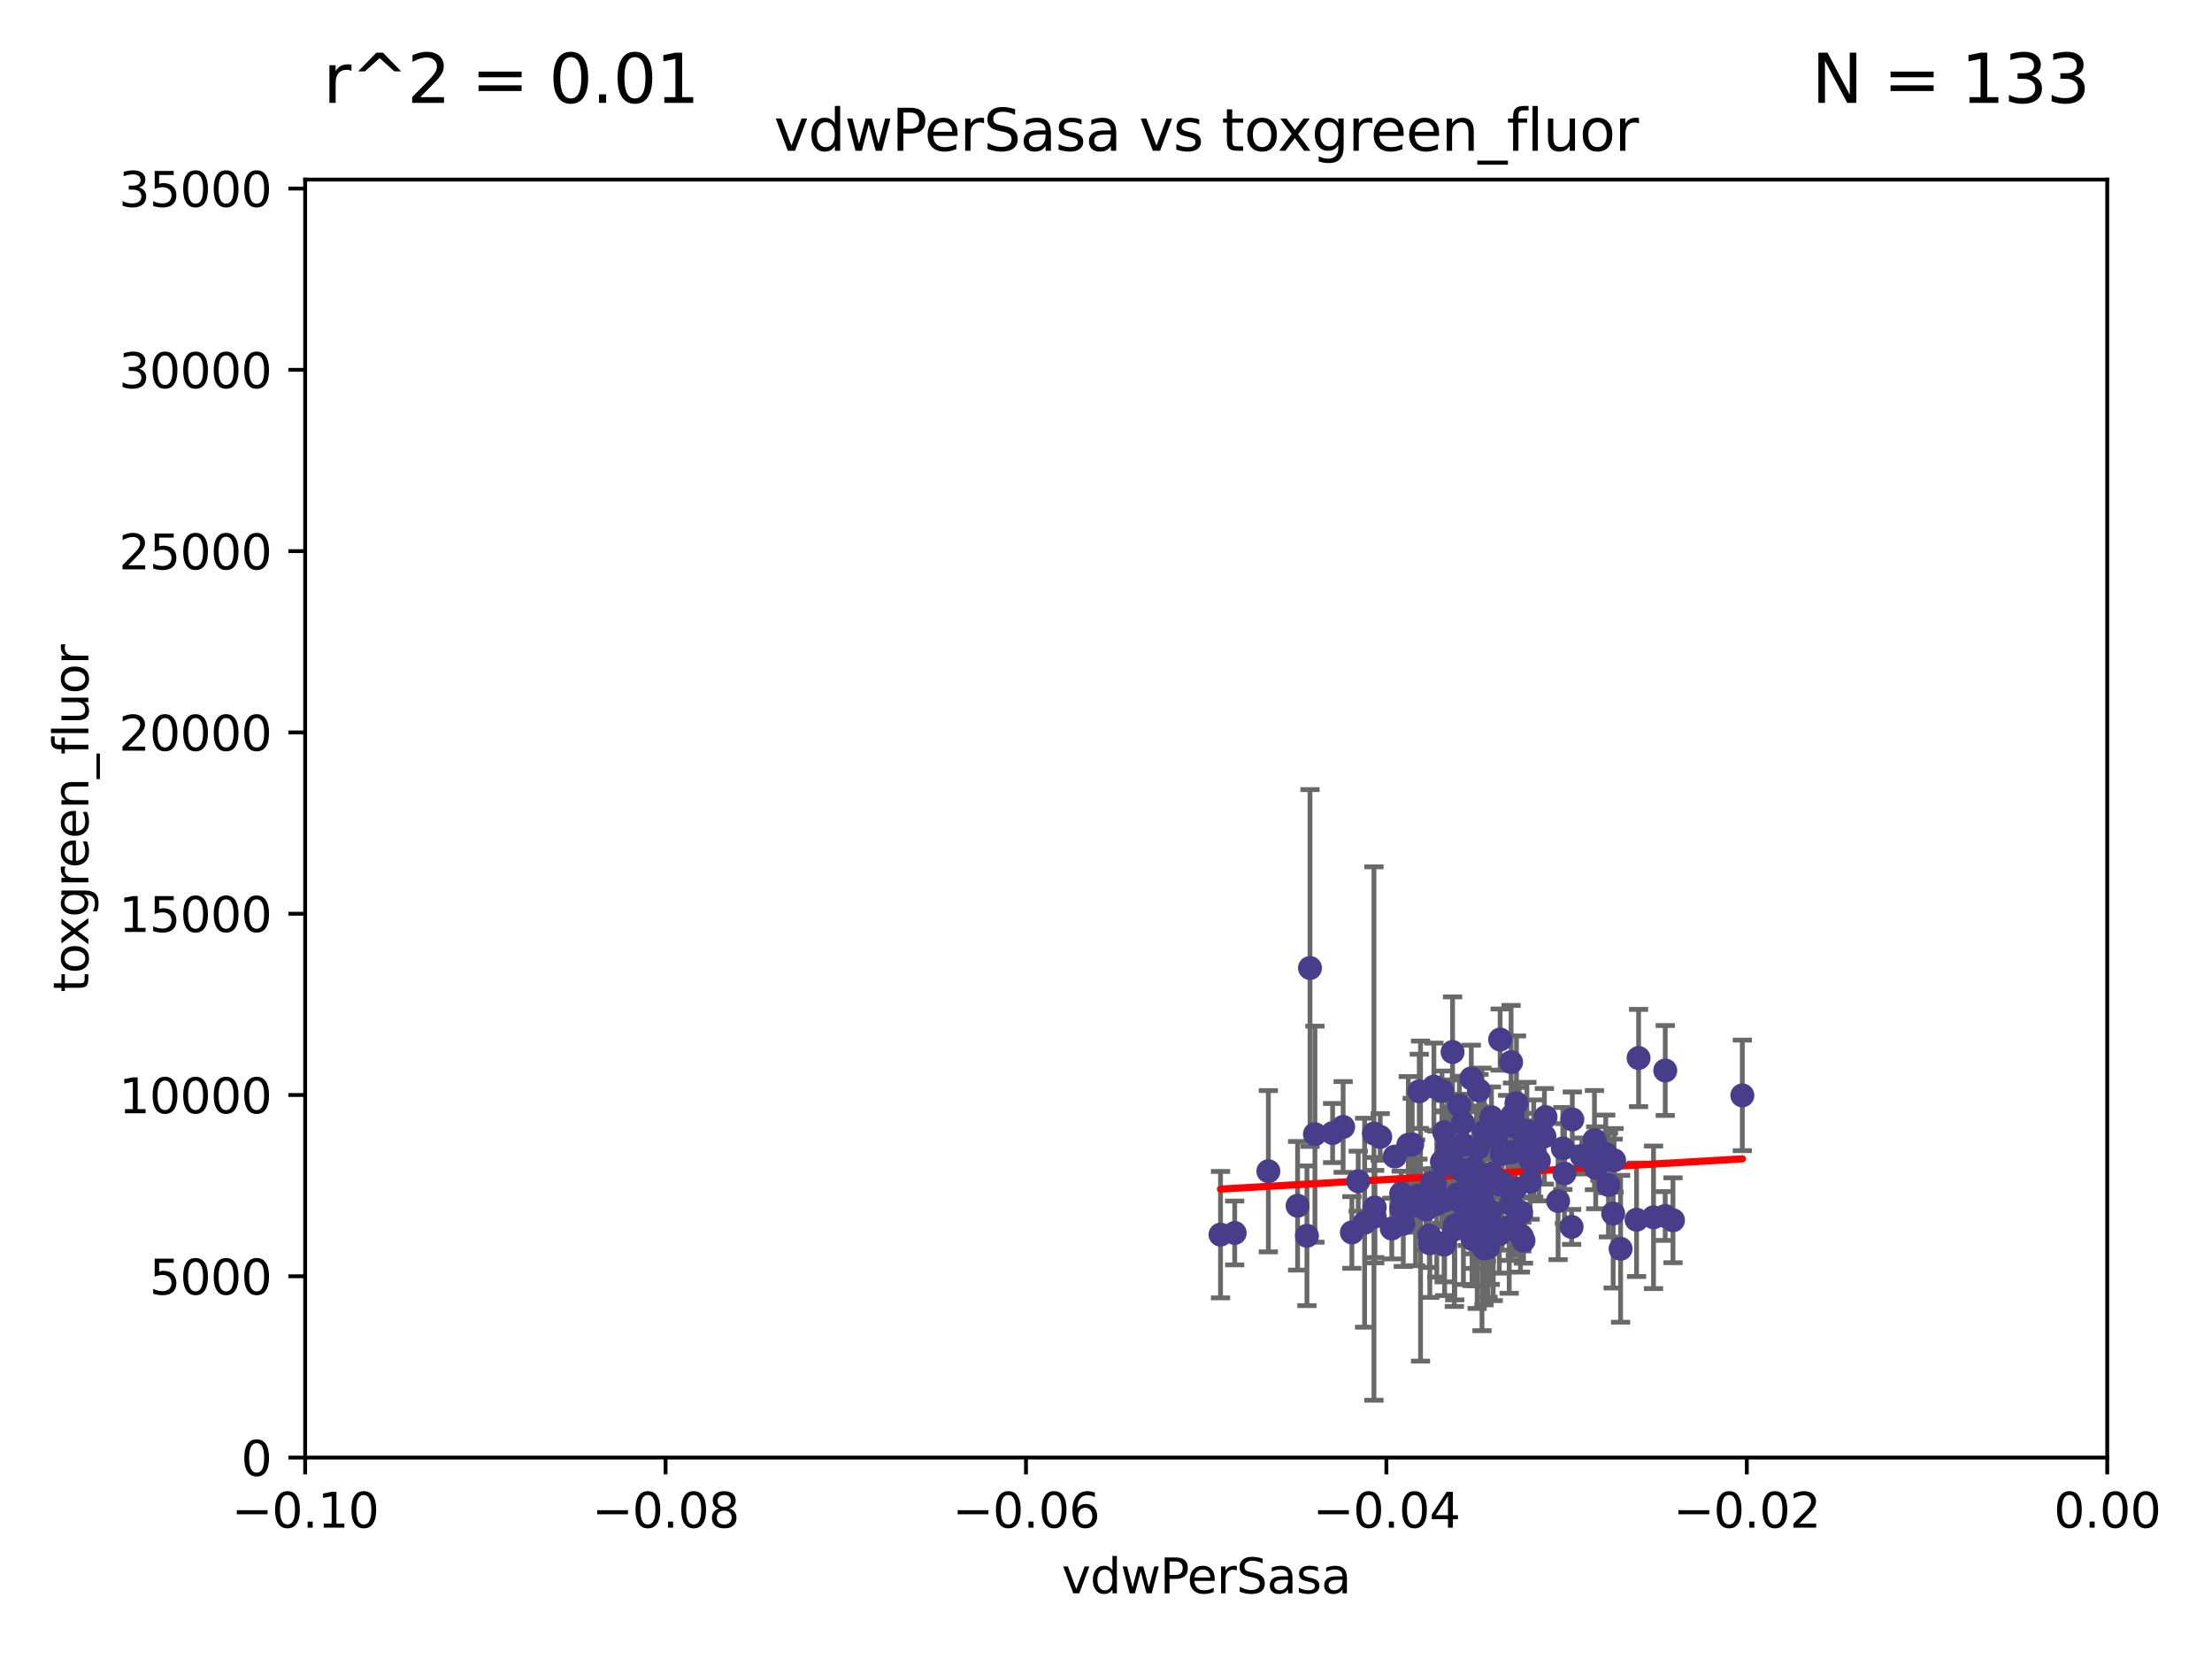 <?xml version="1.0" encoding="utf-8" standalone="no"?>
<!DOCTYPE svg PUBLIC "-//W3C//DTD SVG 1.1//EN"
  "http://www.w3.org/Graphics/SVG/1.1/DTD/svg11.dtd">
<svg xmlns:xlink="http://www.w3.org/1999/xlink" width="460.8pt" height="345.6pt" viewBox="0 0 460.8 345.6" xmlns="http://www.w3.org/2000/svg" version="1.1">
 <defs>
  <style type="text/css">*{stroke-linejoin: round; stroke-linecap: butt}</style>
 </defs>
 <g id="figure_1">
  <g id="patch_1">
   <path d="M 0 345.6 
L 460.8 345.6 
L 460.8 0 
L 0 0 
z
" style="fill: #ffffff"/>
  </g>
  <g id="axes_1">
   <g id="patch_2">
    <path d="M 63.571 303.64 
L 438.975 303.64 
L 438.975 37.411 
L 63.571 37.411 
z
" style="fill: #ffffff"/>
   </g>
   <g id="PathCollection_1">
    <defs>
     <path id="m4fa373c24b" d="M 0 1.118 
C 0.297 1.118 0.581 1 0.791 0.791 
C 1 0.581 1.118 0.297 1.118 0 
C 1.118 -0.297 1 -0.581 0.791 -0.791 
C 0.581 -1 0.297 -1.118 0 -1.118 
C -0.297 -1.118 -0.581 -1 -0.791 -0.791 
C -1 -0.581 -1.118 -0.297 -1.118 0 
C -1.118 0.297 -1 0.581 -0.791 0.791 
C -0.581 1 -0.297 1.118 0 1.118 
z
" style="stroke: #483d8b"/>
    </defs>
    <g clip-path="url(#pb9c80ad039)">
     <use xlink:href="#m4fa373c24b" x="270.314" y="251.185" style="fill: #483d8b; stroke: #483d8b"/>
     <use xlink:href="#m4fa373c24b" x="308.858" y="251.288" style="fill: #483d8b; stroke: #483d8b"/>
     <use xlink:href="#m4fa373c24b" x="311.067" y="255.837" style="fill: #483d8b; stroke: #483d8b"/>
     <use xlink:href="#m4fa373c24b" x="303.05" y="255.336" style="fill: #483d8b; stroke: #483d8b"/>
     <use xlink:href="#m4fa373c24b" x="293.374" y="238.49" style="fill: #483d8b; stroke: #483d8b"/>
     <use xlink:href="#m4fa373c24b" x="254.256" y="257.197" style="fill: #483d8b; stroke: #483d8b"/>
     <use xlink:href="#m4fa373c24b" x="277.61" y="236.035" style="fill: #483d8b; stroke: #483d8b"/>
     <use xlink:href="#m4fa373c24b" x="319.495" y="239.245" style="fill: #483d8b; stroke: #483d8b"/>
     <use xlink:href="#m4fa373c24b" x="311.547" y="236.967" style="fill: #483d8b; stroke: #483d8b"/>
     <use xlink:href="#m4fa373c24b" x="286.374" y="253.443" style="fill: #483d8b; stroke: #483d8b"/>
     <use xlink:href="#m4fa373c24b" x="324.579" y="250.189" style="fill: #483d8b; stroke: #483d8b"/>
     <use xlink:href="#m4fa373c24b" x="308.324" y="250.231" style="fill: #483d8b; stroke: #483d8b"/>
     <use xlink:href="#m4fa373c24b" x="294.188" y="238.4" style="fill: #483d8b; stroke: #483d8b"/>
     <use xlink:href="#m4fa373c24b" x="321.73" y="236.714" style="fill: #483d8b; stroke: #483d8b"/>
     <use xlink:href="#m4fa373c24b" x="337.598" y="260.145" style="fill: #483d8b; stroke: #483d8b"/>
     <use xlink:href="#m4fa373c24b" x="314.095" y="240.065" style="fill: #483d8b; stroke: #483d8b"/>
     <use xlink:href="#m4fa373c24b" x="297.858" y="258.997" style="fill: #483d8b; stroke: #483d8b"/>
     <use xlink:href="#m4fa373c24b" x="287.531" y="236.842" style="fill: #483d8b; stroke: #483d8b"/>
     <use xlink:href="#m4fa373c24b" x="290.556" y="240.937" style="fill: #483d8b; stroke: #483d8b"/>
     <use xlink:href="#m4fa373c24b" x="314.739" y="250.827" style="fill: #483d8b; stroke: #483d8b"/>
     <use xlink:href="#m4fa373c24b" x="272.257" y="257.436" style="fill: #483d8b; stroke: #483d8b"/>
     <use xlink:href="#m4fa373c24b" x="298.707" y="226.376" style="fill: #483d8b; stroke: #483d8b"/>
     <use xlink:href="#m4fa373c24b" x="301.169" y="242.642" style="fill: #483d8b; stroke: #483d8b"/>
     <use xlink:href="#m4fa373c24b" x="329.523" y="240.812" style="fill: #483d8b; stroke: #483d8b"/>
     <use xlink:href="#m4fa373c24b" x="312.898" y="246.392" style="fill: #483d8b; stroke: #483d8b"/>
     <use xlink:href="#m4fa373c24b" x="286.223" y="236.135" style="fill: #483d8b; stroke: #483d8b"/>
     <use xlink:href="#m4fa373c24b" x="257.211" y="256.851" style="fill: #483d8b; stroke: #483d8b"/>
     <use xlink:href="#m4fa373c24b" x="300.823" y="259.288" style="fill: #483d8b; stroke: #483d8b"/>
     <use xlink:href="#m4fa373c24b" x="305.639" y="252.109" style="fill: #483d8b; stroke: #483d8b"/>
     <use xlink:href="#m4fa373c24b" x="307.877" y="239.124" style="fill: #483d8b; stroke: #483d8b"/>
     <use xlink:href="#m4fa373c24b" x="346.891" y="253.316" style="fill: #483d8b; stroke: #483d8b"/>
     <use xlink:href="#m4fa373c24b" x="308.73" y="249.859" style="fill: #483d8b; stroke: #483d8b"/>
     <use xlink:href="#m4fa373c24b" x="316.888" y="252.573" style="fill: #483d8b; stroke: #483d8b"/>
     <use xlink:href="#m4fa373c24b" x="312.333" y="257.119" style="fill: #483d8b; stroke: #483d8b"/>
     <use xlink:href="#m4fa373c24b" x="284.274" y="254.715" style="fill: #483d8b; stroke: #483d8b"/>
     <use xlink:href="#m4fa373c24b" x="315.908" y="229.831" style="fill: #483d8b; stroke: #483d8b"/>
     <use xlink:href="#m4fa373c24b" x="304.868" y="238.449" style="fill: #483d8b; stroke: #483d8b"/>
     <use xlink:href="#m4fa373c24b" x="300.883" y="250.088" style="fill: #483d8b; stroke: #483d8b"/>
     <use xlink:href="#m4fa373c24b" x="282.941" y="246.063" style="fill: #483d8b; stroke: #483d8b"/>
     <use xlink:href="#m4fa373c24b" x="348.514" y="254.2" style="fill: #483d8b; stroke: #483d8b"/>
     <use xlink:href="#m4fa373c24b" x="295.924" y="250.206" style="fill: #483d8b; stroke: #483d8b"/>
     <use xlink:href="#m4fa373c24b" x="309.975" y="259.893" style="fill: #483d8b; stroke: #483d8b"/>
     <use xlink:href="#m4fa373c24b" x="300.377" y="242.02" style="fill: #483d8b; stroke: #483d8b"/>
     <use xlink:href="#m4fa373c24b" x="304.016" y="230.264" style="fill: #483d8b; stroke: #483d8b"/>
     <use xlink:href="#m4fa373c24b" x="305.72" y="245.177" style="fill: #483d8b; stroke: #483d8b"/>
     <use xlink:href="#m4fa373c24b" x="294.894" y="250.558" style="fill: #483d8b; stroke: #483d8b"/>
     <use xlink:href="#m4fa373c24b" x="309.635" y="255.19" style="fill: #483d8b; stroke: #483d8b"/>
     <use xlink:href="#m4fa373c24b" x="307.719" y="255.385" style="fill: #483d8b; stroke: #483d8b"/>
     <use xlink:href="#m4fa373c24b" x="336.249" y="241.724" style="fill: #483d8b; stroke: #483d8b"/>
     <use xlink:href="#m4fa373c24b" x="321.965" y="232.701" style="fill: #483d8b; stroke: #483d8b"/>
     <use xlink:href="#m4fa373c24b" x="332.157" y="237.505" style="fill: #483d8b; stroke: #483d8b"/>
     <use xlink:href="#m4fa373c24b" x="273.924" y="236.27" style="fill: #483d8b; stroke: #483d8b"/>
     <use xlink:href="#m4fa373c24b" x="327.397" y="255.587" style="fill: #483d8b; stroke: #483d8b"/>
     <use xlink:href="#m4fa373c24b" x="344.456" y="253.588" style="fill: #483d8b; stroke: #483d8b"/>
     <use xlink:href="#m4fa373c24b" x="312.505" y="216.56" style="fill: #483d8b; stroke: #483d8b"/>
     <use xlink:href="#m4fa373c24b" x="295.051" y="251.103" style="fill: #483d8b; stroke: #483d8b"/>
     <use xlink:href="#m4fa373c24b" x="302.522" y="240.27" style="fill: #483d8b; stroke: #483d8b"/>
     <use xlink:href="#m4fa373c24b" x="298.909" y="246.768" style="fill: #483d8b; stroke: #483d8b"/>
     <use xlink:href="#m4fa373c24b" x="281.621" y="256.743" style="fill: #483d8b; stroke: #483d8b"/>
     <use xlink:href="#m4fa373c24b" x="346.903" y="223.003" style="fill: #483d8b; stroke: #483d8b"/>
     <use xlink:href="#m4fa373c24b" x="300.857" y="235.849" style="fill: #483d8b; stroke: #483d8b"/>
     <use xlink:href="#m4fa373c24b" x="316.441" y="235.11" style="fill: #483d8b; stroke: #483d8b"/>
     <use xlink:href="#m4fa373c24b" x="306.845" y="258.188" style="fill: #483d8b; stroke: #483d8b"/>
     <use xlink:href="#m4fa373c24b" x="315.671" y="247.558" style="fill: #483d8b; stroke: #483d8b"/>
     <use xlink:href="#m4fa373c24b" x="308.588" y="248.988" style="fill: #483d8b; stroke: #483d8b"/>
     <use xlink:href="#m4fa373c24b" x="341.346" y="220.403" style="fill: #483d8b; stroke: #483d8b"/>
     <use xlink:href="#m4fa373c24b" x="316.734" y="257.281" style="fill: #483d8b; stroke: #483d8b"/>
     <use xlink:href="#m4fa373c24b" x="297.759" y="257.388" style="fill: #483d8b; stroke: #483d8b"/>
     <use xlink:href="#m4fa373c24b" x="307.455" y="246.967" style="fill: #483d8b; stroke: #483d8b"/>
     <use xlink:href="#m4fa373c24b" x="300.94" y="258.971" style="fill: #483d8b; stroke: #483d8b"/>
     <use xlink:href="#m4fa373c24b" x="318.08" y="235.603" style="fill: #483d8b; stroke: #483d8b"/>
     <use xlink:href="#m4fa373c24b" x="306.961" y="243.324" style="fill: #483d8b; stroke: #483d8b"/>
     <use xlink:href="#m4fa373c24b" x="308.204" y="247.628" style="fill: #483d8b; stroke: #483d8b"/>
     <use xlink:href="#m4fa373c24b" x="301.57" y="238.85" style="fill: #483d8b; stroke: #483d8b"/>
     <use xlink:href="#m4fa373c24b" x="264.222" y="243.989" style="fill: #483d8b; stroke: #483d8b"/>
     <use xlink:href="#m4fa373c24b" x="295.662" y="227.341" style="fill: #483d8b; stroke: #483d8b"/>
     <use xlink:href="#m4fa373c24b" x="302.967" y="256.107" style="fill: #483d8b; stroke: #483d8b"/>
     <use xlink:href="#m4fa373c24b" x="289.934" y="255.932" style="fill: #483d8b; stroke: #483d8b"/>
     <use xlink:href="#m4fa373c24b" x="307.163" y="246.232" style="fill: #483d8b; stroke: #483d8b"/>
     <use xlink:href="#m4fa373c24b" x="317.864" y="237.756" style="fill: #483d8b; stroke: #483d8b"/>
     <use xlink:href="#m4fa373c24b" x="299.304" y="250.825" style="fill: #483d8b; stroke: #483d8b"/>
     <use xlink:href="#m4fa373c24b" x="310.454" y="252.305" style="fill: #483d8b; stroke: #483d8b"/>
     <use xlink:href="#m4fa373c24b" x="286.387" y="251.54" style="fill: #483d8b; stroke: #483d8b"/>
     <use xlink:href="#m4fa373c24b" x="291.914" y="251.782" style="fill: #483d8b; stroke: #483d8b"/>
     <use xlink:href="#m4fa373c24b" x="334.505" y="240.373" style="fill: #483d8b; stroke: #483d8b"/>
     <use xlink:href="#m4fa373c24b" x="307.584" y="249.289" style="fill: #483d8b; stroke: #483d8b"/>
     <use xlink:href="#m4fa373c24b" x="302.438" y="242.439" style="fill: #483d8b; stroke: #483d8b"/>
     <use xlink:href="#m4fa373c24b" x="310.646" y="244.543" style="fill: #483d8b; stroke: #483d8b"/>
     <use xlink:href="#m4fa373c24b" x="308.096" y="227.147" style="fill: #483d8b; stroke: #483d8b"/>
     <use xlink:href="#m4fa373c24b" x="298.313" y="246.4" style="fill: #483d8b; stroke: #483d8b"/>
     <use xlink:href="#m4fa373c24b" x="315.071" y="232.31" style="fill: #483d8b; stroke: #483d8b"/>
     <use xlink:href="#m4fa373c24b" x="291.894" y="248.647" style="fill: #483d8b; stroke: #483d8b"/>
     <use xlink:href="#m4fa373c24b" x="336.052" y="252.806" style="fill: #483d8b; stroke: #483d8b"/>
     <use xlink:href="#m4fa373c24b" x="306.667" y="257.785" style="fill: #483d8b; stroke: #483d8b"/>
     <use xlink:href="#m4fa373c24b" x="307.283" y="248.983" style="fill: #483d8b; stroke: #483d8b"/>
     <use xlink:href="#m4fa373c24b" x="279.802" y="234.761" style="fill: #483d8b; stroke: #483d8b"/>
     <use xlink:href="#m4fa373c24b" x="272.895" y="201.655" style="fill: #483d8b; stroke: #483d8b"/>
     <use xlink:href="#m4fa373c24b" x="300.402" y="227.252" style="fill: #483d8b; stroke: #483d8b"/>
     <use xlink:href="#m4fa373c24b" x="325.903" y="244.464" style="fill: #483d8b; stroke: #483d8b"/>
     <use xlink:href="#m4fa373c24b" x="304.764" y="233.905" style="fill: #483d8b; stroke: #483d8b"/>
     <use xlink:href="#m4fa373c24b" x="314.789" y="221.259" style="fill: #483d8b; stroke: #483d8b"/>
     <use xlink:href="#m4fa373c24b" x="317.375" y="258.439" style="fill: #483d8b; stroke: #483d8b"/>
     <use xlink:href="#m4fa373c24b" x="312.856" y="240.397" style="fill: #483d8b; stroke: #483d8b"/>
     <use xlink:href="#m4fa373c24b" x="304.385" y="243.623" style="fill: #483d8b; stroke: #483d8b"/>
     <use xlink:href="#m4fa373c24b" x="335.069" y="246.857" style="fill: #483d8b; stroke: #483d8b"/>
     <use xlink:href="#m4fa373c24b" x="306.581" y="250.996" style="fill: #483d8b; stroke: #483d8b"/>
     <use xlink:href="#m4fa373c24b" x="318.761" y="246.159" style="fill: #483d8b; stroke: #483d8b"/>
     <use xlink:href="#m4fa373c24b" x="362.96" y="228.19" style="fill: #483d8b; stroke: #483d8b"/>
     <use xlink:href="#m4fa373c24b" x="312.398" y="246.774" style="fill: #483d8b; stroke: #483d8b"/>
     <use xlink:href="#m4fa373c24b" x="314.065" y="234.426" style="fill: #483d8b; stroke: #483d8b"/>
     <use xlink:href="#m4fa373c24b" x="295.539" y="251.085" style="fill: #483d8b; stroke: #483d8b"/>
     <use xlink:href="#m4fa373c24b" x="317.376" y="236.026" style="fill: #483d8b; stroke: #483d8b"/>
     <use xlink:href="#m4fa373c24b" x="332.411" y="243.275" style="fill: #483d8b; stroke: #483d8b"/>
     <use xlink:href="#m4fa373c24b" x="320.576" y="241.829" style="fill: #483d8b; stroke: #483d8b"/>
     <use xlink:href="#m4fa373c24b" x="304.854" y="251.053" style="fill: #483d8b; stroke: #483d8b"/>
     <use xlink:href="#m4fa373c24b" x="292.332" y="254.923" style="fill: #483d8b; stroke: #483d8b"/>
     <use xlink:href="#m4fa373c24b" x="309.205" y="235.751" style="fill: #483d8b; stroke: #483d8b"/>
     <use xlink:href="#m4fa373c24b" x="340.925" y="254.093" style="fill: #483d8b; stroke: #483d8b"/>
     <use xlink:href="#m4fa373c24b" x="303.567" y="248.818" style="fill: #483d8b; stroke: #483d8b"/>
     <use xlink:href="#m4fa373c24b" x="333.291" y="242.084" style="fill: #483d8b; stroke: #483d8b"/>
     <use xlink:href="#m4fa373c24b" x="314.942" y="240.015" style="fill: #483d8b; stroke: #483d8b"/>
     <use xlink:href="#m4fa373c24b" x="317.026" y="257.586" style="fill: #483d8b; stroke: #483d8b"/>
     <use xlink:href="#m4fa373c24b" x="310.694" y="232.743" style="fill: #483d8b; stroke: #483d8b"/>
     <use xlink:href="#m4fa373c24b" x="309.151" y="260.083" style="fill: #483d8b; stroke: #483d8b"/>
     <use xlink:href="#m4fa373c24b" x="325.564" y="239.246" style="fill: #483d8b; stroke: #483d8b"/>
     <use xlink:href="#m4fa373c24b" x="318.881" y="241.791" style="fill: #483d8b; stroke: #483d8b"/>
     <use xlink:href="#m4fa373c24b" x="306.498" y="224.65" style="fill: #483d8b; stroke: #483d8b"/>
     <use xlink:href="#m4fa373c24b" x="327.542" y="233.205" style="fill: #483d8b; stroke: #483d8b"/>
     <use xlink:href="#m4fa373c24b" x="306.433" y="251.834" style="fill: #483d8b; stroke: #483d8b"/>
     <use xlink:href="#m4fa373c24b" x="295.384" y="249.077" style="fill: #483d8b; stroke: #483d8b"/>
     <use xlink:href="#m4fa373c24b" x="314.396" y="255.551" style="fill: #483d8b; stroke: #483d8b"/>
     <use xlink:href="#m4fa373c24b" x="302.596" y="219.15" style="fill: #483d8b; stroke: #483d8b"/>
     <use xlink:href="#m4fa373c24b" x="297.05" y="251.957" style="fill: #483d8b; stroke: #483d8b"/>
    </g>
   </g>
   <g id="matplotlib.axis_1">
    <g id="xtick_1">
     <g id="line2d_1">
      <defs>
       <path id="mff115c401c" d="M 0 0 
L 0 3.5 
" style="stroke: #000000; stroke-width: 0.8"/>
      </defs>
      <g>
       <use xlink:href="#mff115c401c" x="63.571" y="303.64" style="stroke: #000000; stroke-width: 0.8"/>
      </g>
     </g>
     <g id="text_1">
      <!-- −0.10 -->
      <g transform="translate(48.249 318.238)scale(0.1 -0.1)">
       <defs>
        <path id="DejaVuSans-2212" d="M 678 2272 
L 4684 2272 
L 4684 1741 
L 678 1741 
L 678 2272 
z
" transform="scale(0.016)"/>
        <path id="DejaVuSans-30" d="M 2034 4250 
Q 1547 4250 1301 3770 
Q 1056 3291 1056 2328 
Q 1056 1369 1301 889 
Q 1547 409 2034 409 
Q 2525 409 2770 889 
Q 3016 1369 3016 2328 
Q 3016 3291 2770 3770 
Q 2525 4250 2034 4250 
z
M 2034 4750 
Q 2819 4750 3233 4129 
Q 3647 3509 3647 2328 
Q 3647 1150 3233 529 
Q 2819 -91 2034 -91 
Q 1250 -91 836 529 
Q 422 1150 422 2328 
Q 422 3509 836 4129 
Q 1250 4750 2034 4750 
z
" transform="scale(0.016)"/>
        <path id="DejaVuSans-2e" d="M 684 794 
L 1344 794 
L 1344 0 
L 684 0 
L 684 794 
z
" transform="scale(0.016)"/>
        <path id="DejaVuSans-31" d="M 794 531 
L 1825 531 
L 1825 4091 
L 703 3866 
L 703 4441 
L 1819 4666 
L 2450 4666 
L 2450 531 
L 3481 531 
L 3481 0 
L 794 0 
L 794 531 
z
" transform="scale(0.016)"/>
       </defs>
       <use xlink:href="#DejaVuSans-2212"/>
       <use xlink:href="#DejaVuSans-30" x="83.789"/>
       <use xlink:href="#DejaVuSans-2e" x="147.412"/>
       <use xlink:href="#DejaVuSans-31" x="179.199"/>
       <use xlink:href="#DejaVuSans-30" x="242.822"/>
      </g>
     </g>
    </g>
    <g id="xtick_2">
     <g id="line2d_2">
      <g>
       <use xlink:href="#mff115c401c" x="138.652" y="303.64" style="stroke: #000000; stroke-width: 0.8"/>
      </g>
     </g>
     <g id="text_2">
      <!-- −0.08 -->
      <g transform="translate(123.329 318.238)scale(0.1 -0.1)">
       <defs>
        <path id="DejaVuSans-38" d="M 2034 2216 
Q 1584 2216 1326 1975 
Q 1069 1734 1069 1313 
Q 1069 891 1326 650 
Q 1584 409 2034 409 
Q 2484 409 2743 651 
Q 3003 894 3003 1313 
Q 3003 1734 2745 1975 
Q 2488 2216 2034 2216 
z
M 1403 2484 
Q 997 2584 770 2862 
Q 544 3141 544 3541 
Q 544 4100 942 4425 
Q 1341 4750 2034 4750 
Q 2731 4750 3128 4425 
Q 3525 4100 3525 3541 
Q 3525 3141 3298 2862 
Q 3072 2584 2669 2484 
Q 3125 2378 3379 2068 
Q 3634 1759 3634 1313 
Q 3634 634 3220 271 
Q 2806 -91 2034 -91 
Q 1263 -91 848 271 
Q 434 634 434 1313 
Q 434 1759 690 2068 
Q 947 2378 1403 2484 
z
M 1172 3481 
Q 1172 3119 1398 2916 
Q 1625 2713 2034 2713 
Q 2441 2713 2670 2916 
Q 2900 3119 2900 3481 
Q 2900 3844 2670 4047 
Q 2441 4250 2034 4250 
Q 1625 4250 1398 4047 
Q 1172 3844 1172 3481 
z
" transform="scale(0.016)"/>
       </defs>
       <use xlink:href="#DejaVuSans-2212"/>
       <use xlink:href="#DejaVuSans-30" x="83.789"/>
       <use xlink:href="#DejaVuSans-2e" x="147.412"/>
       <use xlink:href="#DejaVuSans-30" x="179.199"/>
       <use xlink:href="#DejaVuSans-38" x="242.822"/>
      </g>
     </g>
    </g>
    <g id="xtick_3">
     <g id="line2d_3">
      <g>
       <use xlink:href="#mff115c401c" x="213.733" y="303.64" style="stroke: #000000; stroke-width: 0.8"/>
      </g>
     </g>
     <g id="text_3">
      <!-- −0.06 -->
      <g transform="translate(198.41 318.238)scale(0.1 -0.1)">
       <defs>
        <path id="DejaVuSans-36" d="M 2113 2584 
Q 1688 2584 1439 2293 
Q 1191 2003 1191 1497 
Q 1191 994 1439 701 
Q 1688 409 2113 409 
Q 2538 409 2786 701 
Q 3034 994 3034 1497 
Q 3034 2003 2786 2293 
Q 2538 2584 2113 2584 
z
M 3366 4563 
L 3366 3988 
Q 3128 4100 2886 4159 
Q 2644 4219 2406 4219 
Q 1781 4219 1451 3797 
Q 1122 3375 1075 2522 
Q 1259 2794 1537 2939 
Q 1816 3084 2150 3084 
Q 2853 3084 3261 2657 
Q 3669 2231 3669 1497 
Q 3669 778 3244 343 
Q 2819 -91 2113 -91 
Q 1303 -91 875 529 
Q 447 1150 447 2328 
Q 447 3434 972 4092 
Q 1497 4750 2381 4750 
Q 2619 4750 2861 4703 
Q 3103 4656 3366 4563 
z
" transform="scale(0.016)"/>
       </defs>
       <use xlink:href="#DejaVuSans-2212"/>
       <use xlink:href="#DejaVuSans-30" x="83.789"/>
       <use xlink:href="#DejaVuSans-2e" x="147.412"/>
       <use xlink:href="#DejaVuSans-30" x="179.199"/>
       <use xlink:href="#DejaVuSans-36" x="242.822"/>
      </g>
     </g>
    </g>
    <g id="xtick_4">
     <g id="line2d_4">
      <g>
       <use xlink:href="#mff115c401c" x="288.813" y="303.64" style="stroke: #000000; stroke-width: 0.8"/>
      </g>
     </g>
     <g id="text_4">
      <!-- −0.04 -->
      <g transform="translate(273.491 318.238)scale(0.1 -0.1)">
       <defs>
        <path id="DejaVuSans-34" d="M 2419 4116 
L 825 1625 
L 2419 1625 
L 2419 4116 
z
M 2253 4666 
L 3047 4666 
L 3047 1625 
L 3713 1625 
L 3713 1100 
L 3047 1100 
L 3047 0 
L 2419 0 
L 2419 1100 
L 313 1100 
L 313 1709 
L 2253 4666 
z
" transform="scale(0.016)"/>
       </defs>
       <use xlink:href="#DejaVuSans-2212"/>
       <use xlink:href="#DejaVuSans-30" x="83.789"/>
       <use xlink:href="#DejaVuSans-2e" x="147.412"/>
       <use xlink:href="#DejaVuSans-30" x="179.199"/>
       <use xlink:href="#DejaVuSans-34" x="242.822"/>
      </g>
     </g>
    </g>
    <g id="xtick_5">
     <g id="line2d_5">
      <g>
       <use xlink:href="#mff115c401c" x="363.894" y="303.64" style="stroke: #000000; stroke-width: 0.8"/>
      </g>
     </g>
     <g id="text_5">
      <!-- −0.02 -->
      <g transform="translate(348.572 318.238)scale(0.1 -0.1)">
       <defs>
        <path id="DejaVuSans-32" d="M 1228 531 
L 3431 531 
L 3431 0 
L 469 0 
L 469 531 
Q 828 903 1448 1529 
Q 2069 2156 2228 2338 
Q 2531 2678 2651 2914 
Q 2772 3150 2772 3378 
Q 2772 3750 2511 3984 
Q 2250 4219 1831 4219 
Q 1534 4219 1204 4116 
Q 875 4013 500 3803 
L 500 4441 
Q 881 4594 1212 4672 
Q 1544 4750 1819 4750 
Q 2544 4750 2975 4387 
Q 3406 4025 3406 3419 
Q 3406 3131 3298 2873 
Q 3191 2616 2906 2266 
Q 2828 2175 2409 1742 
Q 1991 1309 1228 531 
z
" transform="scale(0.016)"/>
       </defs>
       <use xlink:href="#DejaVuSans-2212"/>
       <use xlink:href="#DejaVuSans-30" x="83.789"/>
       <use xlink:href="#DejaVuSans-2e" x="147.412"/>
       <use xlink:href="#DejaVuSans-30" x="179.199"/>
       <use xlink:href="#DejaVuSans-32" x="242.822"/>
      </g>
     </g>
    </g>
    <g id="xtick_6">
     <g id="line2d_6">
      <g>
       <use xlink:href="#mff115c401c" x="438.975" y="303.64" style="stroke: #000000; stroke-width: 0.8"/>
      </g>
     </g>
     <g id="text_6">
      <!-- 0.00 -->
      <g transform="translate(427.842 318.238)scale(0.1 -0.1)">
       <use xlink:href="#DejaVuSans-30"/>
       <use xlink:href="#DejaVuSans-2e" x="63.623"/>
       <use xlink:href="#DejaVuSans-30" x="95.41"/>
       <use xlink:href="#DejaVuSans-30" x="159.033"/>
      </g>
     </g>
    </g>
    <g id="text_7">
     <!-- vdwPerSasa -->
     <g transform="translate(221.178 331.917)scale(0.1 -0.1)">
      <defs>
       <path id="DejaVuSans-76" d="M 191 3500 
L 800 3500 
L 1894 563 
L 2988 3500 
L 3597 3500 
L 2284 0 
L 1503 0 
L 191 3500 
z
" transform="scale(0.016)"/>
       <path id="DejaVuSans-64" d="M 2906 2969 
L 2906 4863 
L 3481 4863 
L 3481 0 
L 2906 0 
L 2906 525 
Q 2725 213 2448 61 
Q 2172 -91 1784 -91 
Q 1150 -91 751 415 
Q 353 922 353 1747 
Q 353 2572 751 3078 
Q 1150 3584 1784 3584 
Q 2172 3584 2448 3432 
Q 2725 3281 2906 2969 
z
M 947 1747 
Q 947 1113 1208 752 
Q 1469 391 1925 391 
Q 2381 391 2643 752 
Q 2906 1113 2906 1747 
Q 2906 2381 2643 2742 
Q 2381 3103 1925 3103 
Q 1469 3103 1208 2742 
Q 947 2381 947 1747 
z
" transform="scale(0.016)"/>
       <path id="DejaVuSans-77" d="M 269 3500 
L 844 3500 
L 1563 769 
L 2278 3500 
L 2956 3500 
L 3675 769 
L 4391 3500 
L 4966 3500 
L 4050 0 
L 3372 0 
L 2619 2869 
L 1863 0 
L 1184 0 
L 269 3500 
z
" transform="scale(0.016)"/>
       <path id="DejaVuSans-50" d="M 1259 4147 
L 1259 2394 
L 2053 2394 
Q 2494 2394 2734 2622 
Q 2975 2850 2975 3272 
Q 2975 3691 2734 3919 
Q 2494 4147 2053 4147 
L 1259 4147 
z
M 628 4666 
L 2053 4666 
Q 2838 4666 3239 4311 
Q 3641 3956 3641 3272 
Q 3641 2581 3239 2228 
Q 2838 1875 2053 1875 
L 1259 1875 
L 1259 0 
L 628 0 
L 628 4666 
z
" transform="scale(0.016)"/>
       <path id="DejaVuSans-65" d="M 3597 1894 
L 3597 1613 
L 953 1613 
Q 991 1019 1311 708 
Q 1631 397 2203 397 
Q 2534 397 2845 478 
Q 3156 559 3463 722 
L 3463 178 
Q 3153 47 2828 -22 
Q 2503 -91 2169 -91 
Q 1331 -91 842 396 
Q 353 884 353 1716 
Q 353 2575 817 3079 
Q 1281 3584 2069 3584 
Q 2775 3584 3186 3129 
Q 3597 2675 3597 1894 
z
M 3022 2063 
Q 3016 2534 2758 2815 
Q 2500 3097 2075 3097 
Q 1594 3097 1305 2825 
Q 1016 2553 972 2059 
L 3022 2063 
z
" transform="scale(0.016)"/>
       <path id="DejaVuSans-72" d="M 2631 2963 
Q 2534 3019 2420 3045 
Q 2306 3072 2169 3072 
Q 1681 3072 1420 2755 
Q 1159 2438 1159 1844 
L 1159 0 
L 581 0 
L 581 3500 
L 1159 3500 
L 1159 2956 
Q 1341 3275 1631 3429 
Q 1922 3584 2338 3584 
Q 2397 3584 2469 3576 
Q 2541 3569 2628 3553 
L 2631 2963 
z
" transform="scale(0.016)"/>
       <path id="DejaVuSans-53" d="M 3425 4513 
L 3425 3897 
Q 3066 4069 2747 4153 
Q 2428 4238 2131 4238 
Q 1616 4238 1336 4038 
Q 1056 3838 1056 3469 
Q 1056 3159 1242 3001 
Q 1428 2844 1947 2747 
L 2328 2669 
Q 3034 2534 3370 2195 
Q 3706 1856 3706 1288 
Q 3706 609 3251 259 
Q 2797 -91 1919 -91 
Q 1588 -91 1214 -16 
Q 841 59 441 206 
L 441 856 
Q 825 641 1194 531 
Q 1563 422 1919 422 
Q 2459 422 2753 634 
Q 3047 847 3047 1241 
Q 3047 1584 2836 1778 
Q 2625 1972 2144 2069 
L 1759 2144 
Q 1053 2284 737 2584 
Q 422 2884 422 3419 
Q 422 4038 858 4394 
Q 1294 4750 2059 4750 
Q 2388 4750 2728 4690 
Q 3069 4631 3425 4513 
z
" transform="scale(0.016)"/>
       <path id="DejaVuSans-61" d="M 2194 1759 
Q 1497 1759 1228 1600 
Q 959 1441 959 1056 
Q 959 750 1161 570 
Q 1363 391 1709 391 
Q 2188 391 2477 730 
Q 2766 1069 2766 1631 
L 2766 1759 
L 2194 1759 
z
M 3341 1997 
L 3341 0 
L 2766 0 
L 2766 531 
Q 2569 213 2275 61 
Q 1981 -91 1556 -91 
Q 1019 -91 701 211 
Q 384 513 384 1019 
Q 384 1609 779 1909 
Q 1175 2209 1959 2209 
L 2766 2209 
L 2766 2266 
Q 2766 2663 2505 2880 
Q 2244 3097 1772 3097 
Q 1472 3097 1187 3025 
Q 903 2953 641 2809 
L 641 3341 
Q 956 3463 1253 3523 
Q 1550 3584 1831 3584 
Q 2591 3584 2966 3190 
Q 3341 2797 3341 1997 
z
" transform="scale(0.016)"/>
       <path id="DejaVuSans-73" d="M 2834 3397 
L 2834 2853 
Q 2591 2978 2328 3040 
Q 2066 3103 1784 3103 
Q 1356 3103 1142 2972 
Q 928 2841 928 2578 
Q 928 2378 1081 2264 
Q 1234 2150 1697 2047 
L 1894 2003 
Q 2506 1872 2764 1633 
Q 3022 1394 3022 966 
Q 3022 478 2636 193 
Q 2250 -91 1575 -91 
Q 1294 -91 989 -36 
Q 684 19 347 128 
L 347 722 
Q 666 556 975 473 
Q 1284 391 1588 391 
Q 1994 391 2212 530 
Q 2431 669 2431 922 
Q 2431 1156 2273 1281 
Q 2116 1406 1581 1522 
L 1381 1569 
Q 847 1681 609 1914 
Q 372 2147 372 2553 
Q 372 3047 722 3315 
Q 1072 3584 1716 3584 
Q 2034 3584 2315 3537 
Q 2597 3491 2834 3397 
z
" transform="scale(0.016)"/>
      </defs>
      <use xlink:href="#DejaVuSans-76"/>
      <use xlink:href="#DejaVuSans-64" x="59.18"/>
      <use xlink:href="#DejaVuSans-77" x="122.656"/>
      <use xlink:href="#DejaVuSans-50" x="204.443"/>
      <use xlink:href="#DejaVuSans-65" x="261.121"/>
      <use xlink:href="#DejaVuSans-72" x="322.645"/>
      <use xlink:href="#DejaVuSans-53" x="363.758"/>
      <use xlink:href="#DejaVuSans-61" x="427.234"/>
      <use xlink:href="#DejaVuSans-73" x="488.514"/>
      <use xlink:href="#DejaVuSans-61" x="540.613"/>
     </g>
    </g>
   </g>
   <g id="matplotlib.axis_2">
    <g id="ytick_1">
     <g id="line2d_7">
      <defs>
       <path id="mc4c44cbaf1" d="M 0 0 
L -3.5 0 
" style="stroke: #000000; stroke-width: 0.8"/>
      </defs>
      <g>
       <use xlink:href="#mc4c44cbaf1" x="63.571" y="303.64" style="stroke: #000000; stroke-width: 0.8"/>
      </g>
     </g>
     <g id="text_8">
      <!-- 0 -->
      <g transform="translate(50.209 307.439)scale(0.1 -0.1)">
       <use xlink:href="#DejaVuSans-30"/>
      </g>
     </g>
    </g>
    <g id="ytick_2">
     <g id="line2d_8">
      <g>
       <use xlink:href="#mc4c44cbaf1" x="63.571" y="265.874" style="stroke: #000000; stroke-width: 0.8"/>
      </g>
     </g>
     <g id="text_9">
      <!-- 5000 -->
      <g transform="translate(31.121 269.673)scale(0.1 -0.1)">
       <defs>
        <path id="DejaVuSans-35" d="M 691 4666 
L 3169 4666 
L 3169 4134 
L 1269 4134 
L 1269 2991 
Q 1406 3038 1543 3061 
Q 1681 3084 1819 3084 
Q 2600 3084 3056 2656 
Q 3513 2228 3513 1497 
Q 3513 744 3044 326 
Q 2575 -91 1722 -91 
Q 1428 -91 1123 -41 
Q 819 9 494 109 
L 494 744 
Q 775 591 1075 516 
Q 1375 441 1709 441 
Q 2250 441 2565 725 
Q 2881 1009 2881 1497 
Q 2881 1984 2565 2268 
Q 2250 2553 1709 2553 
Q 1456 2553 1204 2497 
Q 953 2441 691 2322 
L 691 4666 
z
" transform="scale(0.016)"/>
       </defs>
       <use xlink:href="#DejaVuSans-35"/>
       <use xlink:href="#DejaVuSans-30" x="63.623"/>
       <use xlink:href="#DejaVuSans-30" x="127.246"/>
       <use xlink:href="#DejaVuSans-30" x="190.869"/>
      </g>
     </g>
    </g>
    <g id="ytick_3">
     <g id="line2d_9">
      <g>
       <use xlink:href="#mc4c44cbaf1" x="63.571" y="228.108" style="stroke: #000000; stroke-width: 0.8"/>
      </g>
     </g>
     <g id="text_10">
      <!-- 10000 -->
      <g transform="translate(24.759 231.907)scale(0.1 -0.1)">
       <use xlink:href="#DejaVuSans-31"/>
       <use xlink:href="#DejaVuSans-30" x="63.623"/>
       <use xlink:href="#DejaVuSans-30" x="127.246"/>
       <use xlink:href="#DejaVuSans-30" x="190.869"/>
       <use xlink:href="#DejaVuSans-30" x="254.492"/>
      </g>
     </g>
    </g>
    <g id="ytick_4">
     <g id="line2d_10">
      <g>
       <use xlink:href="#mc4c44cbaf1" x="63.571" y="190.342" style="stroke: #000000; stroke-width: 0.8"/>
      </g>
     </g>
     <g id="text_11">
      <!-- 15000 -->
      <g transform="translate(24.759 194.141)scale(0.1 -0.1)">
       <use xlink:href="#DejaVuSans-31"/>
       <use xlink:href="#DejaVuSans-35" x="63.623"/>
       <use xlink:href="#DejaVuSans-30" x="127.246"/>
       <use xlink:href="#DejaVuSans-30" x="190.869"/>
       <use xlink:href="#DejaVuSans-30" x="254.492"/>
      </g>
     </g>
    </g>
    <g id="ytick_5">
     <g id="line2d_11">
      <g>
       <use xlink:href="#mc4c44cbaf1" x="63.571" y="152.576" style="stroke: #000000; stroke-width: 0.8"/>
      </g>
     </g>
     <g id="text_12">
      <!-- 20000 -->
      <g transform="translate(24.759 156.375)scale(0.1 -0.1)">
       <use xlink:href="#DejaVuSans-32"/>
       <use xlink:href="#DejaVuSans-30" x="63.623"/>
       <use xlink:href="#DejaVuSans-30" x="127.246"/>
       <use xlink:href="#DejaVuSans-30" x="190.869"/>
       <use xlink:href="#DejaVuSans-30" x="254.492"/>
      </g>
     </g>
    </g>
    <g id="ytick_6">
     <g id="line2d_12">
      <g>
       <use xlink:href="#mc4c44cbaf1" x="63.571" y="114.81" style="stroke: #000000; stroke-width: 0.8"/>
      </g>
     </g>
     <g id="text_13">
      <!-- 25000 -->
      <g transform="translate(24.759 118.609)scale(0.1 -0.1)">
       <use xlink:href="#DejaVuSans-32"/>
       <use xlink:href="#DejaVuSans-35" x="63.623"/>
       <use xlink:href="#DejaVuSans-30" x="127.246"/>
       <use xlink:href="#DejaVuSans-30" x="190.869"/>
       <use xlink:href="#DejaVuSans-30" x="254.492"/>
      </g>
     </g>
    </g>
    <g id="ytick_7">
     <g id="line2d_13">
      <g>
       <use xlink:href="#mc4c44cbaf1" x="63.571" y="77.044" style="stroke: #000000; stroke-width: 0.8"/>
      </g>
     </g>
     <g id="text_14">
      <!-- 30000 -->
      <g transform="translate(24.759 80.844)scale(0.1 -0.1)">
       <defs>
        <path id="DejaVuSans-33" d="M 2597 2516 
Q 3050 2419 3304 2112 
Q 3559 1806 3559 1356 
Q 3559 666 3084 287 
Q 2609 -91 1734 -91 
Q 1441 -91 1130 -33 
Q 819 25 488 141 
L 488 750 
Q 750 597 1062 519 
Q 1375 441 1716 441 
Q 2309 441 2620 675 
Q 2931 909 2931 1356 
Q 2931 1769 2642 2001 
Q 2353 2234 1838 2234 
L 1294 2234 
L 1294 2753 
L 1863 2753 
Q 2328 2753 2575 2939 
Q 2822 3125 2822 3475 
Q 2822 3834 2567 4026 
Q 2313 4219 1838 4219 
Q 1578 4219 1281 4162 
Q 984 4106 628 3988 
L 628 4550 
Q 988 4650 1302 4700 
Q 1616 4750 1894 4750 
Q 2613 4750 3031 4423 
Q 3450 4097 3450 3541 
Q 3450 3153 3228 2886 
Q 3006 2619 2597 2516 
z
" transform="scale(0.016)"/>
       </defs>
       <use xlink:href="#DejaVuSans-33"/>
       <use xlink:href="#DejaVuSans-30" x="63.623"/>
       <use xlink:href="#DejaVuSans-30" x="127.246"/>
       <use xlink:href="#DejaVuSans-30" x="190.869"/>
       <use xlink:href="#DejaVuSans-30" x="254.492"/>
      </g>
     </g>
    </g>
    <g id="ytick_8">
     <g id="line2d_14">
      <g>
       <use xlink:href="#mc4c44cbaf1" x="63.571" y="39.278" style="stroke: #000000; stroke-width: 0.8"/>
      </g>
     </g>
     <g id="text_15">
      <!-- 35000 -->
      <g transform="translate(24.759 43.078)scale(0.1 -0.1)">
       <use xlink:href="#DejaVuSans-33"/>
       <use xlink:href="#DejaVuSans-35" x="63.623"/>
       <use xlink:href="#DejaVuSans-30" x="127.246"/>
       <use xlink:href="#DejaVuSans-30" x="190.869"/>
       <use xlink:href="#DejaVuSans-30" x="254.492"/>
      </g>
     </g>
    </g>
    <g id="text_16">
     <!-- toxgreen_fluor -->
     <g transform="translate(18.401 206.72)rotate(-90)scale(0.1 -0.1)">
      <defs>
       <path id="DejaVuSans-74" d="M 1172 4494 
L 1172 3500 
L 2356 3500 
L 2356 3053 
L 1172 3053 
L 1172 1153 
Q 1172 725 1289 603 
Q 1406 481 1766 481 
L 2356 481 
L 2356 0 
L 1766 0 
Q 1100 0 847 248 
Q 594 497 594 1153 
L 594 3053 
L 172 3053 
L 172 3500 
L 594 3500 
L 594 4494 
L 1172 4494 
z
" transform="scale(0.016)"/>
       <path id="DejaVuSans-6f" d="M 1959 3097 
Q 1497 3097 1228 2736 
Q 959 2375 959 1747 
Q 959 1119 1226 758 
Q 1494 397 1959 397 
Q 2419 397 2687 759 
Q 2956 1122 2956 1747 
Q 2956 2369 2687 2733 
Q 2419 3097 1959 3097 
z
M 1959 3584 
Q 2709 3584 3137 3096 
Q 3566 2609 3566 1747 
Q 3566 888 3137 398 
Q 2709 -91 1959 -91 
Q 1206 -91 779 398 
Q 353 888 353 1747 
Q 353 2609 779 3096 
Q 1206 3584 1959 3584 
z
" transform="scale(0.016)"/>
       <path id="DejaVuSans-78" d="M 3513 3500 
L 2247 1797 
L 3578 0 
L 2900 0 
L 1881 1375 
L 863 0 
L 184 0 
L 1544 1831 
L 300 3500 
L 978 3500 
L 1906 2253 
L 2834 3500 
L 3513 3500 
z
" transform="scale(0.016)"/>
       <path id="DejaVuSans-67" d="M 2906 1791 
Q 2906 2416 2648 2759 
Q 2391 3103 1925 3103 
Q 1463 3103 1205 2759 
Q 947 2416 947 1791 
Q 947 1169 1205 825 
Q 1463 481 1925 481 
Q 2391 481 2648 825 
Q 2906 1169 2906 1791 
z
M 3481 434 
Q 3481 -459 3084 -895 
Q 2688 -1331 1869 -1331 
Q 1566 -1331 1297 -1286 
Q 1028 -1241 775 -1147 
L 775 -588 
Q 1028 -725 1275 -790 
Q 1522 -856 1778 -856 
Q 2344 -856 2625 -561 
Q 2906 -266 2906 331 
L 2906 616 
Q 2728 306 2450 153 
Q 2172 0 1784 0 
Q 1141 0 747 490 
Q 353 981 353 1791 
Q 353 2603 747 3093 
Q 1141 3584 1784 3584 
Q 2172 3584 2450 3431 
Q 2728 3278 2906 2969 
L 2906 3500 
L 3481 3500 
L 3481 434 
z
" transform="scale(0.016)"/>
       <path id="DejaVuSans-6e" d="M 3513 2113 
L 3513 0 
L 2938 0 
L 2938 2094 
Q 2938 2591 2744 2837 
Q 2550 3084 2163 3084 
Q 1697 3084 1428 2787 
Q 1159 2491 1159 1978 
L 1159 0 
L 581 0 
L 581 3500 
L 1159 3500 
L 1159 2956 
Q 1366 3272 1645 3428 
Q 1925 3584 2291 3584 
Q 2894 3584 3203 3211 
Q 3513 2838 3513 2113 
z
" transform="scale(0.016)"/>
       <path id="DejaVuSans-5f" d="M 3263 -1063 
L 3263 -1509 
L -63 -1509 
L -63 -1063 
L 3263 -1063 
z
" transform="scale(0.016)"/>
       <path id="DejaVuSans-66" d="M 2375 4863 
L 2375 4384 
L 1825 4384 
Q 1516 4384 1395 4259 
Q 1275 4134 1275 3809 
L 1275 3500 
L 2222 3500 
L 2222 3053 
L 1275 3053 
L 1275 0 
L 697 0 
L 697 3053 
L 147 3053 
L 147 3500 
L 697 3500 
L 697 3744 
Q 697 4328 969 4595 
Q 1241 4863 1831 4863 
L 2375 4863 
z
" transform="scale(0.016)"/>
       <path id="DejaVuSans-6c" d="M 603 4863 
L 1178 4863 
L 1178 0 
L 603 0 
L 603 4863 
z
" transform="scale(0.016)"/>
       <path id="DejaVuSans-75" d="M 544 1381 
L 544 3500 
L 1119 3500 
L 1119 1403 
Q 1119 906 1312 657 
Q 1506 409 1894 409 
Q 2359 409 2629 706 
Q 2900 1003 2900 1516 
L 2900 3500 
L 3475 3500 
L 3475 0 
L 2900 0 
L 2900 538 
Q 2691 219 2414 64 
Q 2138 -91 1772 -91 
Q 1169 -91 856 284 
Q 544 659 544 1381 
z
M 1991 3584 
L 1991 3584 
z
" transform="scale(0.016)"/>
      </defs>
      <use xlink:href="#DejaVuSans-74"/>
      <use xlink:href="#DejaVuSans-6f" x="39.209"/>
      <use xlink:href="#DejaVuSans-78" x="97.266"/>
      <use xlink:href="#DejaVuSans-67" x="156.445"/>
      <use xlink:href="#DejaVuSans-72" x="219.922"/>
      <use xlink:href="#DejaVuSans-65" x="258.785"/>
      <use xlink:href="#DejaVuSans-65" x="320.309"/>
      <use xlink:href="#DejaVuSans-6e" x="381.832"/>
      <use xlink:href="#DejaVuSans-5f" x="445.211"/>
      <use xlink:href="#DejaVuSans-66" x="495.211"/>
      <use xlink:href="#DejaVuSans-6c" x="530.416"/>
      <use xlink:href="#DejaVuSans-75" x="558.199"/>
      <use xlink:href="#DejaVuSans-6f" x="621.578"/>
      <use xlink:href="#DejaVuSans-72" x="682.76"/>
     </g>
    </g>
   </g>
   <g id="LineCollection_1">
    <path d="M 270.314 264.583 
L 270.314 237.787 
" clip-path="url(#pb9c80ad039)" style="fill: none; stroke: #696969"/>
    <path d="M 308.858 261.022 
L 308.858 241.554 
" clip-path="url(#pb9c80ad039)" style="fill: none; stroke: #696969"/>
    <path d="M 311.067 270.944 
L 311.067 240.731 
" clip-path="url(#pb9c80ad039)" style="fill: none; stroke: #696969"/>
    <path d="M 303.05 270.781 
L 303.05 239.89 
" clip-path="url(#pb9c80ad039)" style="fill: none; stroke: #696969"/>
    <path d="M 293.374 252.713 
L 293.374 224.267 
" clip-path="url(#pb9c80ad039)" style="fill: none; stroke: #696969"/>
    <path d="M 254.256 270.364 
L 254.256 244.03 
" clip-path="url(#pb9c80ad039)" style="fill: none; stroke: #696969"/>
    <path d="M 277.61 242.193 
L 277.61 229.877 
" clip-path="url(#pb9c80ad039)" style="fill: none; stroke: #696969"/>
    <path d="M 319.495 249.364 
L 319.495 229.127 
" clip-path="url(#pb9c80ad039)" style="fill: none; stroke: #696969"/>
    <path d="M 311.547 240.859 
L 311.547 233.074 
" clip-path="url(#pb9c80ad039)" style="fill: none; stroke: #696969"/>
    <path d="M 286.374 263.074 
L 286.374 243.812 
" clip-path="url(#pb9c80ad039)" style="fill: none; stroke: #696969"/>
    <path d="M 324.579 262.401 
L 324.579 237.976 
" clip-path="url(#pb9c80ad039)" style="fill: none; stroke: #696969"/>
    <path d="M 308.324 260.616 
L 308.324 239.846 
" clip-path="url(#pb9c80ad039)" style="fill: none; stroke: #696969"/>
    <path d="M 294.188 247.985 
L 294.188 228.816 
" clip-path="url(#pb9c80ad039)" style="fill: none; stroke: #696969"/>
    <path d="M 321.73 246.669 
L 321.73 226.76 
" clip-path="url(#pb9c80ad039)" style="fill: none; stroke: #696969"/>
    <path d="M 337.598 275.441 
L 337.598 244.849 
" clip-path="url(#pb9c80ad039)" style="fill: none; stroke: #696969"/>
    <path d="M 314.095 247.836 
L 314.095 232.294 
" clip-path="url(#pb9c80ad039)" style="fill: none; stroke: #696969"/>
    <path d="M 297.858 270.265 
L 297.858 247.729 
" clip-path="url(#pb9c80ad039)" style="fill: none; stroke: #696969"/>
    <path d="M 287.531 241.705 
L 287.531 231.98 
" clip-path="url(#pb9c80ad039)" style="fill: none; stroke: #696969"/>
    <path d="M 290.556 241.963 
L 290.556 239.911 
" clip-path="url(#pb9c80ad039)" style="fill: none; stroke: #696969"/>
    <path d="M 314.739 262.563 
L 314.739 239.09 
" clip-path="url(#pb9c80ad039)" style="fill: none; stroke: #696969"/>
    <path d="M 272.257 271.986 
L 272.257 242.886 
" clip-path="url(#pb9c80ad039)" style="fill: none; stroke: #696969"/>
    <path d="M 298.707 235.457 
L 298.707 217.295 
" clip-path="url(#pb9c80ad039)" style="fill: none; stroke: #696969"/>
    <path d="M 301.169 248.988 
L 301.169 236.297 
" clip-path="url(#pb9c80ad039)" style="fill: none; stroke: #696969"/>
    <path d="M 329.523 244.563 
L 329.523 237.062 
" clip-path="url(#pb9c80ad039)" style="fill: none; stroke: #696969"/>
    <path d="M 312.898 260.419 
L 312.898 232.366 
" clip-path="url(#pb9c80ad039)" style="fill: none; stroke: #696969"/>
    <path d="M 286.223 291.693 
L 286.223 180.577 
" clip-path="url(#pb9c80ad039)" style="fill: none; stroke: #696969"/>
    <path d="M 257.211 263.498 
L 257.211 250.204 
" clip-path="url(#pb9c80ad039)" style="fill: none; stroke: #696969"/>
    <path d="M 300.823 267.037 
L 300.823 251.54 
" clip-path="url(#pb9c80ad039)" style="fill: none; stroke: #696969"/>
    <path d="M 305.639 259.464 
L 305.639 244.755 
" clip-path="url(#pb9c80ad039)" style="fill: none; stroke: #696969"/>
    <path d="M 307.877 247.826 
L 307.877 230.422 
" clip-path="url(#pb9c80ad039)" style="fill: none; stroke: #696969"/>
    <path d="M 346.891 258.398 
L 346.891 248.233 
" clip-path="url(#pb9c80ad039)" style="fill: none; stroke: #696969"/>
    <path d="M 308.73 277.206 
L 308.73 222.512 
" clip-path="url(#pb9c80ad039)" style="fill: none; stroke: #696969"/>
    <path d="M 316.888 257.444 
L 316.888 247.702 
" clip-path="url(#pb9c80ad039)" style="fill: none; stroke: #696969"/>
    <path d="M 312.333 265.213 
L 312.333 249.024 
" clip-path="url(#pb9c80ad039)" style="fill: none; stroke: #696969"/>
    <path d="M 284.274 276.477 
L 284.274 232.952 
" clip-path="url(#pb9c80ad039)" style="fill: none; stroke: #696969"/>
    <path d="M 315.908 243.859 
L 315.908 215.802 
" clip-path="url(#pb9c80ad039)" style="fill: none; stroke: #696969"/>
    <path d="M 304.868 248.944 
L 304.868 227.954 
" clip-path="url(#pb9c80ad039)" style="fill: none; stroke: #696969"/>
    <path d="M 300.883 255.559 
L 300.883 244.617 
" clip-path="url(#pb9c80ad039)" style="fill: none; stroke: #696969"/>
    <path d="M 282.941 252.316 
L 282.941 239.81 
" clip-path="url(#pb9c80ad039)" style="fill: none; stroke: #696969"/>
    <path d="M 348.514 263.043 
L 348.514 245.358 
" clip-path="url(#pb9c80ad039)" style="fill: none; stroke: #696969"/>
    <path d="M 295.924 283.542 
L 295.924 216.871 
" clip-path="url(#pb9c80ad039)" style="fill: none; stroke: #696969"/>
    <path d="M 309.975 270.234 
L 309.975 249.552 
" clip-path="url(#pb9c80ad039)" style="fill: none; stroke: #696969"/>
    <path d="M 300.377 254.811 
L 300.377 229.229 
" clip-path="url(#pb9c80ad039)" style="fill: none; stroke: #696969"/>
    <path d="M 304.016 236.325 
L 304.016 224.203 
" clip-path="url(#pb9c80ad039)" style="fill: none; stroke: #696969"/>
    <path d="M 305.72 247.465 
L 305.72 242.889 
" clip-path="url(#pb9c80ad039)" style="fill: none; stroke: #696969"/>
    <path d="M 294.894 263.672 
L 294.894 237.444 
" clip-path="url(#pb9c80ad039)" style="fill: none; stroke: #696969"/>
    <path d="M 309.635 262.742 
L 309.635 247.639 
" clip-path="url(#pb9c80ad039)" style="fill: none; stroke: #696969"/>
    <path d="M 307.719 272.571 
L 307.719 238.199 
" clip-path="url(#pb9c80ad039)" style="fill: none; stroke: #696969"/>
    <path d="M 336.249 248.35 
L 336.249 235.099 
" clip-path="url(#pb9c80ad039)" style="fill: none; stroke: #696969"/>
    <path d="M 321.965 233.469 
L 321.965 231.932 
" clip-path="url(#pb9c80ad039)" style="fill: none; stroke: #696969"/>
    <path d="M 332.157 247.833 
L 332.157 227.177 
" clip-path="url(#pb9c80ad039)" style="fill: none; stroke: #696969"/>
    <path d="M 273.924 258.773 
L 273.924 213.768 
" clip-path="url(#pb9c80ad039)" style="fill: none; stroke: #696969"/>
    <path d="M 327.397 259.228 
L 327.397 251.947 
" clip-path="url(#pb9c80ad039)" style="fill: none; stroke: #696969"/>
    <path d="M 344.456 268.436 
L 344.456 238.74 
" clip-path="url(#pb9c80ad039)" style="fill: none; stroke: #696969"/>
    <path d="M 312.505 222.93 
L 312.505 210.191 
" clip-path="url(#pb9c80ad039)" style="fill: none; stroke: #696969"/>
    <path d="M 295.051 256.469 
L 295.051 245.738 
" clip-path="url(#pb9c80ad039)" style="fill: none; stroke: #696969"/>
    <path d="M 302.522 244.887 
L 302.522 235.653 
" clip-path="url(#pb9c80ad039)" style="fill: none; stroke: #696969"/>
    <path d="M 298.909 250.073 
L 298.909 243.464 
" clip-path="url(#pb9c80ad039)" style="fill: none; stroke: #696969"/>
    <path d="M 281.621 264.207 
L 281.621 249.28 
" clip-path="url(#pb9c80ad039)" style="fill: none; stroke: #696969"/>
    <path d="M 346.903 232.367 
L 346.903 213.639 
" clip-path="url(#pb9c80ad039)" style="fill: none; stroke: #696969"/>
    <path d="M 300.857 240.094 
L 300.857 231.604 
" clip-path="url(#pb9c80ad039)" style="fill: none; stroke: #696969"/>
    <path d="M 316.441 243.712 
L 316.441 226.509 
" clip-path="url(#pb9c80ad039)" style="fill: none; stroke: #696969"/>
    <path d="M 306.845 264.225 
L 306.845 252.152 
" clip-path="url(#pb9c80ad039)" style="fill: none; stroke: #696969"/>
    <path d="M 315.671 261.536 
L 315.671 233.581 
" clip-path="url(#pb9c80ad039)" style="fill: none; stroke: #696969"/>
    <path d="M 308.588 258.984 
L 308.588 238.992 
" clip-path="url(#pb9c80ad039)" style="fill: none; stroke: #696969"/>
    <path d="M 341.346 230.535 
L 341.346 210.271 
" clip-path="url(#pb9c80ad039)" style="fill: none; stroke: #696969"/>
    <path d="M 316.734 265.005 
L 316.734 249.557 
" clip-path="url(#pb9c80ad039)" style="fill: none; stroke: #696969"/>
    <path d="M 297.759 264.034 
L 297.759 250.742 
" clip-path="url(#pb9c80ad039)" style="fill: none; stroke: #696969"/>
    <path d="M 307.455 255.348 
L 307.455 238.586 
" clip-path="url(#pb9c80ad039)" style="fill: none; stroke: #696969"/>
    <path d="M 300.94 269.896 
L 300.94 248.046 
" clip-path="url(#pb9c80ad039)" style="fill: none; stroke: #696969"/>
    <path d="M 318.08 245.734 
L 318.08 225.472 
" clip-path="url(#pb9c80ad039)" style="fill: none; stroke: #696969"/>
    <path d="M 306.961 252.343 
L 306.961 234.305 
" clip-path="url(#pb9c80ad039)" style="fill: none; stroke: #696969"/>
    <path d="M 308.204 257.12 
L 308.204 238.137 
" clip-path="url(#pb9c80ad039)" style="fill: none; stroke: #696969"/>
    <path d="M 301.57 252.738 
L 301.57 224.961 
" clip-path="url(#pb9c80ad039)" style="fill: none; stroke: #696969"/>
    <path d="M 264.222 260.789 
L 264.222 227.189 
" clip-path="url(#pb9c80ad039)" style="fill: none; stroke: #696969"/>
    <path d="M 295.662 235.062 
L 295.662 219.619 
" clip-path="url(#pb9c80ad039)" style="fill: none; stroke: #696969"/>
    <path d="M 302.967 272.161 
L 302.967 240.053 
" clip-path="url(#pb9c80ad039)" style="fill: none; stroke: #696969"/>
    <path d="M 289.934 262.257 
L 289.934 249.607 
" clip-path="url(#pb9c80ad039)" style="fill: none; stroke: #696969"/>
    <path d="M 307.163 253.407 
L 307.163 239.058 
" clip-path="url(#pb9c80ad039)" style="fill: none; stroke: #696969"/>
    <path d="M 317.864 241.554 
L 317.864 233.958 
" clip-path="url(#pb9c80ad039)" style="fill: none; stroke: #696969"/>
    <path d="M 299.304 266.021 
L 299.304 235.628 
" clip-path="url(#pb9c80ad039)" style="fill: none; stroke: #696969"/>
    <path d="M 310.454 267.561 
L 310.454 237.05 
" clip-path="url(#pb9c80ad039)" style="fill: none; stroke: #696969"/>
    <path d="M 286.387 261.96 
L 286.387 241.119 
" clip-path="url(#pb9c80ad039)" style="fill: none; stroke: #696969"/>
    <path d="M 291.914 255.687 
L 291.914 247.876 
" clip-path="url(#pb9c80ad039)" style="fill: none; stroke: #696969"/>
    <path d="M 334.505 248.455 
L 334.505 232.291 
" clip-path="url(#pb9c80ad039)" style="fill: none; stroke: #696969"/>
    <path d="M 307.584 267.867 
L 307.584 230.711 
" clip-path="url(#pb9c80ad039)" style="fill: none; stroke: #696969"/>
    <path d="M 302.438 253.597 
L 302.438 231.282 
" clip-path="url(#pb9c80ad039)" style="fill: none; stroke: #696969"/>
    <path d="M 310.646 251.294 
L 310.646 237.793 
" clip-path="url(#pb9c80ad039)" style="fill: none; stroke: #696969"/>
    <path d="M 308.096 230.49 
L 308.096 223.804 
" clip-path="url(#pb9c80ad039)" style="fill: none; stroke: #696969"/>
    <path d="M 298.313 247.654 
L 298.313 245.147 
" clip-path="url(#pb9c80ad039)" style="fill: none; stroke: #696969"/>
    <path d="M 315.071 239.007 
L 315.071 225.614 
" clip-path="url(#pb9c80ad039)" style="fill: none; stroke: #696969"/>
    <path d="M 291.894 253.308 
L 291.894 243.986 
" clip-path="url(#pb9c80ad039)" style="fill: none; stroke: #696969"/>
    <path d="M 336.052 268.315 
L 336.052 237.296 
" clip-path="url(#pb9c80ad039)" style="fill: none; stroke: #696969"/>
    <path d="M 306.667 267.825 
L 306.667 247.745 
" clip-path="url(#pb9c80ad039)" style="fill: none; stroke: #696969"/>
    <path d="M 307.283 257.522 
L 307.283 240.444 
" clip-path="url(#pb9c80ad039)" style="fill: none; stroke: #696969"/>
    <path d="M 279.802 244.218 
L 279.802 225.305 
" clip-path="url(#pb9c80ad039)" style="fill: none; stroke: #696969"/>
    <path d="M 272.895 238.822 
L 272.895 164.488 
" clip-path="url(#pb9c80ad039)" style="fill: none; stroke: #696969"/>
    <path d="M 300.402 231.4 
L 300.402 223.104 
" clip-path="url(#pb9c80ad039)" style="fill: none; stroke: #696969"/>
    <path d="M 325.903 254.847 
L 325.903 234.081 
" clip-path="url(#pb9c80ad039)" style="fill: none; stroke: #696969"/>
    <path d="M 304.764 238.156 
L 304.764 229.655 
" clip-path="url(#pb9c80ad039)" style="fill: none; stroke: #696969"/>
    <path d="M 314.789 233.072 
L 314.789 209.447 
" clip-path="url(#pb9c80ad039)" style="fill: none; stroke: #696969"/>
    <path d="M 317.375 263.142 
L 317.375 253.736 
" clip-path="url(#pb9c80ad039)" style="fill: none; stroke: #696969"/>
    <path d="M 312.856 244.459 
L 312.856 236.335 
" clip-path="url(#pb9c80ad039)" style="fill: none; stroke: #696969"/>
    <path d="M 304.385 247.431 
L 304.385 239.815 
" clip-path="url(#pb9c80ad039)" style="fill: none; stroke: #696969"/>
    <path d="M 335.069 257.672 
L 335.069 236.041 
" clip-path="url(#pb9c80ad039)" style="fill: none; stroke: #696969"/>
    <path d="M 306.581 261.193 
L 306.581 240.798 
" clip-path="url(#pb9c80ad039)" style="fill: none; stroke: #696969"/>
    <path d="M 318.761 254.002 
L 318.761 238.316 
" clip-path="url(#pb9c80ad039)" style="fill: none; stroke: #696969"/>
    <path d="M 362.96 239.712 
L 362.96 216.669 
" clip-path="url(#pb9c80ad039)" style="fill: none; stroke: #696969"/>
    <path d="M 312.398 255.988 
L 312.398 237.561 
" clip-path="url(#pb9c80ad039)" style="fill: none; stroke: #696969"/>
    <path d="M 314.065 240.667 
L 314.065 228.186 
" clip-path="url(#pb9c80ad039)" style="fill: none; stroke: #696969"/>
    <path d="M 295.539 251.792 
L 295.539 250.378 
" clip-path="url(#pb9c80ad039)" style="fill: none; stroke: #696969"/>
    <path d="M 317.376 240.124 
L 317.376 231.928 
" clip-path="url(#pb9c80ad039)" style="fill: none; stroke: #696969"/>
    <path d="M 332.411 251.805 
L 332.411 234.745 
" clip-path="url(#pb9c80ad039)" style="fill: none; stroke: #696969"/>
    <path d="M 320.576 250.159 
L 320.576 233.5 
" clip-path="url(#pb9c80ad039)" style="fill: none; stroke: #696969"/>
    <path d="M 304.854 267.577 
L 304.854 234.529 
" clip-path="url(#pb9c80ad039)" style="fill: none; stroke: #696969"/>
    <path d="M 292.332 263.825 
L 292.332 246.021 
" clip-path="url(#pb9c80ad039)" style="fill: none; stroke: #696969"/>
    <path d="M 309.205 244.996 
L 309.205 226.506 
" clip-path="url(#pb9c80ad039)" style="fill: none; stroke: #696969"/>
    <path d="M 340.925 265.913 
L 340.925 242.273 
" clip-path="url(#pb9c80ad039)" style="fill: none; stroke: #696969"/>
    <path d="M 303.567 249.805 
L 303.567 247.83 
" clip-path="url(#pb9c80ad039)" style="fill: none; stroke: #696969"/>
    <path d="M 333.291 245.87 
L 333.291 238.299 
" clip-path="url(#pb9c80ad039)" style="fill: none; stroke: #696969"/>
    <path d="M 314.942 247.77 
L 314.942 232.261 
" clip-path="url(#pb9c80ad039)" style="fill: none; stroke: #696969"/>
    <path d="M 317.026 260.591 
L 317.026 254.581 
" clip-path="url(#pb9c80ad039)" style="fill: none; stroke: #696969"/>
    <path d="M 310.694 239.055 
L 310.694 226.432 
" clip-path="url(#pb9c80ad039)" style="fill: none; stroke: #696969"/>
    <path d="M 309.151 271.823 
L 309.151 248.342 
" clip-path="url(#pb9c80ad039)" style="fill: none; stroke: #696969"/>
    <path d="M 325.564 247.78 
L 325.564 230.711 
" clip-path="url(#pb9c80ad039)" style="fill: none; stroke: #696969"/>
    <path d="M 318.881 247.739 
L 318.881 235.843 
" clip-path="url(#pb9c80ad039)" style="fill: none; stroke: #696969"/>
    <path d="M 306.498 231.578 
L 306.498 217.723 
" clip-path="url(#pb9c80ad039)" style="fill: none; stroke: #696969"/>
    <path d="M 327.542 238.934 
L 327.542 227.475 
" clip-path="url(#pb9c80ad039)" style="fill: none; stroke: #696969"/>
    <path d="M 306.433 255.036 
L 306.433 248.632 
" clip-path="url(#pb9c80ad039)" style="fill: none; stroke: #696969"/>
    <path d="M 295.384 256.69 
L 295.384 241.464 
" clip-path="url(#pb9c80ad039)" style="fill: none; stroke: #696969"/>
    <path d="M 314.396 269.405 
L 314.396 241.696 
" clip-path="url(#pb9c80ad039)" style="fill: none; stroke: #696969"/>
    <path d="M 302.596 230.624 
L 302.596 207.676 
" clip-path="url(#pb9c80ad039)" style="fill: none; stroke: #696969"/>
    <path d="M 297.05 260.393 
L 297.05 243.522 
" clip-path="url(#pb9c80ad039)" style="fill: none; stroke: #696969"/>
   </g>
   <g id="line2d_15">
    <defs>
     <path id="m6e20ea44fd" d="M 2 0 
L -2 -0 
" style="stroke: #696969"/>
    </defs>
    <g clip-path="url(#pb9c80ad039)">
     <use xlink:href="#m6e20ea44fd" x="270.314" y="264.583" style="fill: #696969; stroke: #696969"/>
     <use xlink:href="#m6e20ea44fd" x="308.858" y="261.022" style="fill: #696969; stroke: #696969"/>
     <use xlink:href="#m6e20ea44fd" x="311.067" y="270.944" style="fill: #696969; stroke: #696969"/>
     <use xlink:href="#m6e20ea44fd" x="303.05" y="270.781" style="fill: #696969; stroke: #696969"/>
     <use xlink:href="#m6e20ea44fd" x="293.374" y="252.713" style="fill: #696969; stroke: #696969"/>
     <use xlink:href="#m6e20ea44fd" x="254.256" y="270.364" style="fill: #696969; stroke: #696969"/>
     <use xlink:href="#m6e20ea44fd" x="277.61" y="242.193" style="fill: #696969; stroke: #696969"/>
     <use xlink:href="#m6e20ea44fd" x="319.495" y="249.364" style="fill: #696969; stroke: #696969"/>
     <use xlink:href="#m6e20ea44fd" x="311.547" y="240.859" style="fill: #696969; stroke: #696969"/>
     <use xlink:href="#m6e20ea44fd" x="286.374" y="263.074" style="fill: #696969; stroke: #696969"/>
     <use xlink:href="#m6e20ea44fd" x="324.579" y="262.401" style="fill: #696969; stroke: #696969"/>
     <use xlink:href="#m6e20ea44fd" x="308.324" y="260.616" style="fill: #696969; stroke: #696969"/>
     <use xlink:href="#m6e20ea44fd" x="294.188" y="247.985" style="fill: #696969; stroke: #696969"/>
     <use xlink:href="#m6e20ea44fd" x="321.73" y="246.669" style="fill: #696969; stroke: #696969"/>
     <use xlink:href="#m6e20ea44fd" x="337.598" y="275.441" style="fill: #696969; stroke: #696969"/>
     <use xlink:href="#m6e20ea44fd" x="314.095" y="247.836" style="fill: #696969; stroke: #696969"/>
     <use xlink:href="#m6e20ea44fd" x="297.858" y="270.265" style="fill: #696969; stroke: #696969"/>
     <use xlink:href="#m6e20ea44fd" x="287.531" y="241.705" style="fill: #696969; stroke: #696969"/>
     <use xlink:href="#m6e20ea44fd" x="290.556" y="241.963" style="fill: #696969; stroke: #696969"/>
     <use xlink:href="#m6e20ea44fd" x="314.739" y="262.563" style="fill: #696969; stroke: #696969"/>
     <use xlink:href="#m6e20ea44fd" x="272.257" y="271.986" style="fill: #696969; stroke: #696969"/>
     <use xlink:href="#m6e20ea44fd" x="298.707" y="235.457" style="fill: #696969; stroke: #696969"/>
     <use xlink:href="#m6e20ea44fd" x="301.169" y="248.988" style="fill: #696969; stroke: #696969"/>
     <use xlink:href="#m6e20ea44fd" x="329.523" y="244.563" style="fill: #696969; stroke: #696969"/>
     <use xlink:href="#m6e20ea44fd" x="312.898" y="260.419" style="fill: #696969; stroke: #696969"/>
     <use xlink:href="#m6e20ea44fd" x="286.223" y="291.693" style="fill: #696969; stroke: #696969"/>
     <use xlink:href="#m6e20ea44fd" x="257.211" y="263.498" style="fill: #696969; stroke: #696969"/>
     <use xlink:href="#m6e20ea44fd" x="300.823" y="267.037" style="fill: #696969; stroke: #696969"/>
     <use xlink:href="#m6e20ea44fd" x="305.639" y="259.464" style="fill: #696969; stroke: #696969"/>
     <use xlink:href="#m6e20ea44fd" x="307.877" y="247.826" style="fill: #696969; stroke: #696969"/>
     <use xlink:href="#m6e20ea44fd" x="346.891" y="258.398" style="fill: #696969; stroke: #696969"/>
     <use xlink:href="#m6e20ea44fd" x="308.73" y="277.206" style="fill: #696969; stroke: #696969"/>
     <use xlink:href="#m6e20ea44fd" x="316.888" y="257.444" style="fill: #696969; stroke: #696969"/>
     <use xlink:href="#m6e20ea44fd" x="312.333" y="265.213" style="fill: #696969; stroke: #696969"/>
     <use xlink:href="#m6e20ea44fd" x="284.274" y="276.477" style="fill: #696969; stroke: #696969"/>
     <use xlink:href="#m6e20ea44fd" x="315.908" y="243.859" style="fill: #696969; stroke: #696969"/>
     <use xlink:href="#m6e20ea44fd" x="304.868" y="248.944" style="fill: #696969; stroke: #696969"/>
     <use xlink:href="#m6e20ea44fd" x="300.883" y="255.559" style="fill: #696969; stroke: #696969"/>
     <use xlink:href="#m6e20ea44fd" x="282.941" y="252.316" style="fill: #696969; stroke: #696969"/>
     <use xlink:href="#m6e20ea44fd" x="348.514" y="263.043" style="fill: #696969; stroke: #696969"/>
     <use xlink:href="#m6e20ea44fd" x="295.924" y="283.542" style="fill: #696969; stroke: #696969"/>
     <use xlink:href="#m6e20ea44fd" x="309.975" y="270.234" style="fill: #696969; stroke: #696969"/>
     <use xlink:href="#m6e20ea44fd" x="300.377" y="254.811" style="fill: #696969; stroke: #696969"/>
     <use xlink:href="#m6e20ea44fd" x="304.016" y="236.325" style="fill: #696969; stroke: #696969"/>
     <use xlink:href="#m6e20ea44fd" x="305.72" y="247.465" style="fill: #696969; stroke: #696969"/>
     <use xlink:href="#m6e20ea44fd" x="294.894" y="263.672" style="fill: #696969; stroke: #696969"/>
     <use xlink:href="#m6e20ea44fd" x="309.635" y="262.742" style="fill: #696969; stroke: #696969"/>
     <use xlink:href="#m6e20ea44fd" x="307.719" y="272.571" style="fill: #696969; stroke: #696969"/>
     <use xlink:href="#m6e20ea44fd" x="336.249" y="248.35" style="fill: #696969; stroke: #696969"/>
     <use xlink:href="#m6e20ea44fd" x="321.965" y="233.469" style="fill: #696969; stroke: #696969"/>
     <use xlink:href="#m6e20ea44fd" x="332.157" y="247.833" style="fill: #696969; stroke: #696969"/>
     <use xlink:href="#m6e20ea44fd" x="273.924" y="258.773" style="fill: #696969; stroke: #696969"/>
     <use xlink:href="#m6e20ea44fd" x="327.397" y="259.228" style="fill: #696969; stroke: #696969"/>
     <use xlink:href="#m6e20ea44fd" x="344.456" y="268.436" style="fill: #696969; stroke: #696969"/>
     <use xlink:href="#m6e20ea44fd" x="312.505" y="222.93" style="fill: #696969; stroke: #696969"/>
     <use xlink:href="#m6e20ea44fd" x="295.051" y="256.469" style="fill: #696969; stroke: #696969"/>
     <use xlink:href="#m6e20ea44fd" x="302.522" y="244.887" style="fill: #696969; stroke: #696969"/>
     <use xlink:href="#m6e20ea44fd" x="298.909" y="250.073" style="fill: #696969; stroke: #696969"/>
     <use xlink:href="#m6e20ea44fd" x="281.621" y="264.207" style="fill: #696969; stroke: #696969"/>
     <use xlink:href="#m6e20ea44fd" x="346.903" y="232.367" style="fill: #696969; stroke: #696969"/>
     <use xlink:href="#m6e20ea44fd" x="300.857" y="240.094" style="fill: #696969; stroke: #696969"/>
     <use xlink:href="#m6e20ea44fd" x="316.441" y="243.712" style="fill: #696969; stroke: #696969"/>
     <use xlink:href="#m6e20ea44fd" x="306.845" y="264.225" style="fill: #696969; stroke: #696969"/>
     <use xlink:href="#m6e20ea44fd" x="315.671" y="261.536" style="fill: #696969; stroke: #696969"/>
     <use xlink:href="#m6e20ea44fd" x="308.588" y="258.984" style="fill: #696969; stroke: #696969"/>
     <use xlink:href="#m6e20ea44fd" x="341.346" y="230.535" style="fill: #696969; stroke: #696969"/>
     <use xlink:href="#m6e20ea44fd" x="316.734" y="265.005" style="fill: #696969; stroke: #696969"/>
     <use xlink:href="#m6e20ea44fd" x="297.759" y="264.034" style="fill: #696969; stroke: #696969"/>
     <use xlink:href="#m6e20ea44fd" x="307.455" y="255.348" style="fill: #696969; stroke: #696969"/>
     <use xlink:href="#m6e20ea44fd" x="300.94" y="269.896" style="fill: #696969; stroke: #696969"/>
     <use xlink:href="#m6e20ea44fd" x="318.08" y="245.734" style="fill: #696969; stroke: #696969"/>
     <use xlink:href="#m6e20ea44fd" x="306.961" y="252.343" style="fill: #696969; stroke: #696969"/>
     <use xlink:href="#m6e20ea44fd" x="308.204" y="257.12" style="fill: #696969; stroke: #696969"/>
     <use xlink:href="#m6e20ea44fd" x="301.57" y="252.738" style="fill: #696969; stroke: #696969"/>
     <use xlink:href="#m6e20ea44fd" x="264.222" y="260.789" style="fill: #696969; stroke: #696969"/>
     <use xlink:href="#m6e20ea44fd" x="295.662" y="235.062" style="fill: #696969; stroke: #696969"/>
     <use xlink:href="#m6e20ea44fd" x="302.967" y="272.161" style="fill: #696969; stroke: #696969"/>
     <use xlink:href="#m6e20ea44fd" x="289.934" y="262.257" style="fill: #696969; stroke: #696969"/>
     <use xlink:href="#m6e20ea44fd" x="307.163" y="253.407" style="fill: #696969; stroke: #696969"/>
     <use xlink:href="#m6e20ea44fd" x="317.864" y="241.554" style="fill: #696969; stroke: #696969"/>
     <use xlink:href="#m6e20ea44fd" x="299.304" y="266.021" style="fill: #696969; stroke: #696969"/>
     <use xlink:href="#m6e20ea44fd" x="310.454" y="267.561" style="fill: #696969; stroke: #696969"/>
     <use xlink:href="#m6e20ea44fd" x="286.387" y="261.96" style="fill: #696969; stroke: #696969"/>
     <use xlink:href="#m6e20ea44fd" x="291.914" y="255.687" style="fill: #696969; stroke: #696969"/>
     <use xlink:href="#m6e20ea44fd" x="334.505" y="248.455" style="fill: #696969; stroke: #696969"/>
     <use xlink:href="#m6e20ea44fd" x="307.584" y="267.867" style="fill: #696969; stroke: #696969"/>
     <use xlink:href="#m6e20ea44fd" x="302.438" y="253.597" style="fill: #696969; stroke: #696969"/>
     <use xlink:href="#m6e20ea44fd" x="310.646" y="251.294" style="fill: #696969; stroke: #696969"/>
     <use xlink:href="#m6e20ea44fd" x="308.096" y="230.49" style="fill: #696969; stroke: #696969"/>
     <use xlink:href="#m6e20ea44fd" x="298.313" y="247.654" style="fill: #696969; stroke: #696969"/>
     <use xlink:href="#m6e20ea44fd" x="315.071" y="239.007" style="fill: #696969; stroke: #696969"/>
     <use xlink:href="#m6e20ea44fd" x="291.894" y="253.308" style="fill: #696969; stroke: #696969"/>
     <use xlink:href="#m6e20ea44fd" x="336.052" y="268.315" style="fill: #696969; stroke: #696969"/>
     <use xlink:href="#m6e20ea44fd" x="306.667" y="267.825" style="fill: #696969; stroke: #696969"/>
     <use xlink:href="#m6e20ea44fd" x="307.283" y="257.522" style="fill: #696969; stroke: #696969"/>
     <use xlink:href="#m6e20ea44fd" x="279.802" y="244.218" style="fill: #696969; stroke: #696969"/>
     <use xlink:href="#m6e20ea44fd" x="272.895" y="238.822" style="fill: #696969; stroke: #696969"/>
     <use xlink:href="#m6e20ea44fd" x="300.402" y="231.4" style="fill: #696969; stroke: #696969"/>
     <use xlink:href="#m6e20ea44fd" x="325.903" y="254.847" style="fill: #696969; stroke: #696969"/>
     <use xlink:href="#m6e20ea44fd" x="304.764" y="238.156" style="fill: #696969; stroke: #696969"/>
     <use xlink:href="#m6e20ea44fd" x="314.789" y="233.072" style="fill: #696969; stroke: #696969"/>
     <use xlink:href="#m6e20ea44fd" x="317.375" y="263.142" style="fill: #696969; stroke: #696969"/>
     <use xlink:href="#m6e20ea44fd" x="312.856" y="244.459" style="fill: #696969; stroke: #696969"/>
     <use xlink:href="#m6e20ea44fd" x="304.385" y="247.431" style="fill: #696969; stroke: #696969"/>
     <use xlink:href="#m6e20ea44fd" x="335.069" y="257.672" style="fill: #696969; stroke: #696969"/>
     <use xlink:href="#m6e20ea44fd" x="306.581" y="261.193" style="fill: #696969; stroke: #696969"/>
     <use xlink:href="#m6e20ea44fd" x="318.761" y="254.002" style="fill: #696969; stroke: #696969"/>
     <use xlink:href="#m6e20ea44fd" x="362.96" y="239.712" style="fill: #696969; stroke: #696969"/>
     <use xlink:href="#m6e20ea44fd" x="312.398" y="255.988" style="fill: #696969; stroke: #696969"/>
     <use xlink:href="#m6e20ea44fd" x="314.065" y="240.667" style="fill: #696969; stroke: #696969"/>
     <use xlink:href="#m6e20ea44fd" x="295.539" y="251.792" style="fill: #696969; stroke: #696969"/>
     <use xlink:href="#m6e20ea44fd" x="317.376" y="240.124" style="fill: #696969; stroke: #696969"/>
     <use xlink:href="#m6e20ea44fd" x="332.411" y="251.805" style="fill: #696969; stroke: #696969"/>
     <use xlink:href="#m6e20ea44fd" x="320.576" y="250.159" style="fill: #696969; stroke: #696969"/>
     <use xlink:href="#m6e20ea44fd" x="304.854" y="267.577" style="fill: #696969; stroke: #696969"/>
     <use xlink:href="#m6e20ea44fd" x="292.332" y="263.825" style="fill: #696969; stroke: #696969"/>
     <use xlink:href="#m6e20ea44fd" x="309.205" y="244.996" style="fill: #696969; stroke: #696969"/>
     <use xlink:href="#m6e20ea44fd" x="340.925" y="265.913" style="fill: #696969; stroke: #696969"/>
     <use xlink:href="#m6e20ea44fd" x="303.567" y="249.805" style="fill: #696969; stroke: #696969"/>
     <use xlink:href="#m6e20ea44fd" x="333.291" y="245.87" style="fill: #696969; stroke: #696969"/>
     <use xlink:href="#m6e20ea44fd" x="314.942" y="247.77" style="fill: #696969; stroke: #696969"/>
     <use xlink:href="#m6e20ea44fd" x="317.026" y="260.591" style="fill: #696969; stroke: #696969"/>
     <use xlink:href="#m6e20ea44fd" x="310.694" y="239.055" style="fill: #696969; stroke: #696969"/>
     <use xlink:href="#m6e20ea44fd" x="309.151" y="271.823" style="fill: #696969; stroke: #696969"/>
     <use xlink:href="#m6e20ea44fd" x="325.564" y="247.78" style="fill: #696969; stroke: #696969"/>
     <use xlink:href="#m6e20ea44fd" x="318.881" y="247.739" style="fill: #696969; stroke: #696969"/>
     <use xlink:href="#m6e20ea44fd" x="306.498" y="231.578" style="fill: #696969; stroke: #696969"/>
     <use xlink:href="#m6e20ea44fd" x="327.542" y="238.934" style="fill: #696969; stroke: #696969"/>
     <use xlink:href="#m6e20ea44fd" x="306.433" y="255.036" style="fill: #696969; stroke: #696969"/>
     <use xlink:href="#m6e20ea44fd" x="295.384" y="256.69" style="fill: #696969; stroke: #696969"/>
     <use xlink:href="#m6e20ea44fd" x="314.396" y="269.405" style="fill: #696969; stroke: #696969"/>
     <use xlink:href="#m6e20ea44fd" x="302.596" y="230.624" style="fill: #696969; stroke: #696969"/>
     <use xlink:href="#m6e20ea44fd" x="297.05" y="260.393" style="fill: #696969; stroke: #696969"/>
    </g>
   </g>
   <g id="line2d_16">
    <g clip-path="url(#pb9c80ad039)">
     <use xlink:href="#m6e20ea44fd" x="270.314" y="237.787" style="fill: #696969; stroke: #696969"/>
     <use xlink:href="#m6e20ea44fd" x="308.858" y="241.554" style="fill: #696969; stroke: #696969"/>
     <use xlink:href="#m6e20ea44fd" x="311.067" y="240.731" style="fill: #696969; stroke: #696969"/>
     <use xlink:href="#m6e20ea44fd" x="303.05" y="239.89" style="fill: #696969; stroke: #696969"/>
     <use xlink:href="#m6e20ea44fd" x="293.374" y="224.267" style="fill: #696969; stroke: #696969"/>
     <use xlink:href="#m6e20ea44fd" x="254.256" y="244.03" style="fill: #696969; stroke: #696969"/>
     <use xlink:href="#m6e20ea44fd" x="277.61" y="229.877" style="fill: #696969; stroke: #696969"/>
     <use xlink:href="#m6e20ea44fd" x="319.495" y="229.127" style="fill: #696969; stroke: #696969"/>
     <use xlink:href="#m6e20ea44fd" x="311.547" y="233.074" style="fill: #696969; stroke: #696969"/>
     <use xlink:href="#m6e20ea44fd" x="286.374" y="243.812" style="fill: #696969; stroke: #696969"/>
     <use xlink:href="#m6e20ea44fd" x="324.579" y="237.976" style="fill: #696969; stroke: #696969"/>
     <use xlink:href="#m6e20ea44fd" x="308.324" y="239.846" style="fill: #696969; stroke: #696969"/>
     <use xlink:href="#m6e20ea44fd" x="294.188" y="228.816" style="fill: #696969; stroke: #696969"/>
     <use xlink:href="#m6e20ea44fd" x="321.73" y="226.76" style="fill: #696969; stroke: #696969"/>
     <use xlink:href="#m6e20ea44fd" x="337.598" y="244.849" style="fill: #696969; stroke: #696969"/>
     <use xlink:href="#m6e20ea44fd" x="314.095" y="232.294" style="fill: #696969; stroke: #696969"/>
     <use xlink:href="#m6e20ea44fd" x="297.858" y="247.729" style="fill: #696969; stroke: #696969"/>
     <use xlink:href="#m6e20ea44fd" x="287.531" y="231.98" style="fill: #696969; stroke: #696969"/>
     <use xlink:href="#m6e20ea44fd" x="290.556" y="239.911" style="fill: #696969; stroke: #696969"/>
     <use xlink:href="#m6e20ea44fd" x="314.739" y="239.09" style="fill: #696969; stroke: #696969"/>
     <use xlink:href="#m6e20ea44fd" x="272.257" y="242.886" style="fill: #696969; stroke: #696969"/>
     <use xlink:href="#m6e20ea44fd" x="298.707" y="217.295" style="fill: #696969; stroke: #696969"/>
     <use xlink:href="#m6e20ea44fd" x="301.169" y="236.297" style="fill: #696969; stroke: #696969"/>
     <use xlink:href="#m6e20ea44fd" x="329.523" y="237.062" style="fill: #696969; stroke: #696969"/>
     <use xlink:href="#m6e20ea44fd" x="312.898" y="232.366" style="fill: #696969; stroke: #696969"/>
     <use xlink:href="#m6e20ea44fd" x="286.223" y="180.577" style="fill: #696969; stroke: #696969"/>
     <use xlink:href="#m6e20ea44fd" x="257.211" y="250.204" style="fill: #696969; stroke: #696969"/>
     <use xlink:href="#m6e20ea44fd" x="300.823" y="251.54" style="fill: #696969; stroke: #696969"/>
     <use xlink:href="#m6e20ea44fd" x="305.639" y="244.755" style="fill: #696969; stroke: #696969"/>
     <use xlink:href="#m6e20ea44fd" x="307.877" y="230.422" style="fill: #696969; stroke: #696969"/>
     <use xlink:href="#m6e20ea44fd" x="346.891" y="248.233" style="fill: #696969; stroke: #696969"/>
     <use xlink:href="#m6e20ea44fd" x="308.73" y="222.512" style="fill: #696969; stroke: #696969"/>
     <use xlink:href="#m6e20ea44fd" x="316.888" y="247.702" style="fill: #696969; stroke: #696969"/>
     <use xlink:href="#m6e20ea44fd" x="312.333" y="249.024" style="fill: #696969; stroke: #696969"/>
     <use xlink:href="#m6e20ea44fd" x="284.274" y="232.952" style="fill: #696969; stroke: #696969"/>
     <use xlink:href="#m6e20ea44fd" x="315.908" y="215.802" style="fill: #696969; stroke: #696969"/>
     <use xlink:href="#m6e20ea44fd" x="304.868" y="227.954" style="fill: #696969; stroke: #696969"/>
     <use xlink:href="#m6e20ea44fd" x="300.883" y="244.617" style="fill: #696969; stroke: #696969"/>
     <use xlink:href="#m6e20ea44fd" x="282.941" y="239.81" style="fill: #696969; stroke: #696969"/>
     <use xlink:href="#m6e20ea44fd" x="348.514" y="245.358" style="fill: #696969; stroke: #696969"/>
     <use xlink:href="#m6e20ea44fd" x="295.924" y="216.871" style="fill: #696969; stroke: #696969"/>
     <use xlink:href="#m6e20ea44fd" x="309.975" y="249.552" style="fill: #696969; stroke: #696969"/>
     <use xlink:href="#m6e20ea44fd" x="300.377" y="229.229" style="fill: #696969; stroke: #696969"/>
     <use xlink:href="#m6e20ea44fd" x="304.016" y="224.203" style="fill: #696969; stroke: #696969"/>
     <use xlink:href="#m6e20ea44fd" x="305.72" y="242.889" style="fill: #696969; stroke: #696969"/>
     <use xlink:href="#m6e20ea44fd" x="294.894" y="237.444" style="fill: #696969; stroke: #696969"/>
     <use xlink:href="#m6e20ea44fd" x="309.635" y="247.639" style="fill: #696969; stroke: #696969"/>
     <use xlink:href="#m6e20ea44fd" x="307.719" y="238.199" style="fill: #696969; stroke: #696969"/>
     <use xlink:href="#m6e20ea44fd" x="336.249" y="235.099" style="fill: #696969; stroke: #696969"/>
     <use xlink:href="#m6e20ea44fd" x="321.965" y="231.932" style="fill: #696969; stroke: #696969"/>
     <use xlink:href="#m6e20ea44fd" x="332.157" y="227.177" style="fill: #696969; stroke: #696969"/>
     <use xlink:href="#m6e20ea44fd" x="273.924" y="213.768" style="fill: #696969; stroke: #696969"/>
     <use xlink:href="#m6e20ea44fd" x="327.397" y="251.947" style="fill: #696969; stroke: #696969"/>
     <use xlink:href="#m6e20ea44fd" x="344.456" y="238.74" style="fill: #696969; stroke: #696969"/>
     <use xlink:href="#m6e20ea44fd" x="312.505" y="210.191" style="fill: #696969; stroke: #696969"/>
     <use xlink:href="#m6e20ea44fd" x="295.051" y="245.738" style="fill: #696969; stroke: #696969"/>
     <use xlink:href="#m6e20ea44fd" x="302.522" y="235.653" style="fill: #696969; stroke: #696969"/>
     <use xlink:href="#m6e20ea44fd" x="298.909" y="243.464" style="fill: #696969; stroke: #696969"/>
     <use xlink:href="#m6e20ea44fd" x="281.621" y="249.28" style="fill: #696969; stroke: #696969"/>
     <use xlink:href="#m6e20ea44fd" x="346.903" y="213.639" style="fill: #696969; stroke: #696969"/>
     <use xlink:href="#m6e20ea44fd" x="300.857" y="231.604" style="fill: #696969; stroke: #696969"/>
     <use xlink:href="#m6e20ea44fd" x="316.441" y="226.509" style="fill: #696969; stroke: #696969"/>
     <use xlink:href="#m6e20ea44fd" x="306.845" y="252.152" style="fill: #696969; stroke: #696969"/>
     <use xlink:href="#m6e20ea44fd" x="315.671" y="233.581" style="fill: #696969; stroke: #696969"/>
     <use xlink:href="#m6e20ea44fd" x="308.588" y="238.992" style="fill: #696969; stroke: #696969"/>
     <use xlink:href="#m6e20ea44fd" x="341.346" y="210.271" style="fill: #696969; stroke: #696969"/>
     <use xlink:href="#m6e20ea44fd" x="316.734" y="249.557" style="fill: #696969; stroke: #696969"/>
     <use xlink:href="#m6e20ea44fd" x="297.759" y="250.742" style="fill: #696969; stroke: #696969"/>
     <use xlink:href="#m6e20ea44fd" x="307.455" y="238.586" style="fill: #696969; stroke: #696969"/>
     <use xlink:href="#m6e20ea44fd" x="300.94" y="248.046" style="fill: #696969; stroke: #696969"/>
     <use xlink:href="#m6e20ea44fd" x="318.08" y="225.472" style="fill: #696969; stroke: #696969"/>
     <use xlink:href="#m6e20ea44fd" x="306.961" y="234.305" style="fill: #696969; stroke: #696969"/>
     <use xlink:href="#m6e20ea44fd" x="308.204" y="238.137" style="fill: #696969; stroke: #696969"/>
     <use xlink:href="#m6e20ea44fd" x="301.57" y="224.961" style="fill: #696969; stroke: #696969"/>
     <use xlink:href="#m6e20ea44fd" x="264.222" y="227.189" style="fill: #696969; stroke: #696969"/>
     <use xlink:href="#m6e20ea44fd" x="295.662" y="219.619" style="fill: #696969; stroke: #696969"/>
     <use xlink:href="#m6e20ea44fd" x="302.967" y="240.053" style="fill: #696969; stroke: #696969"/>
     <use xlink:href="#m6e20ea44fd" x="289.934" y="249.607" style="fill: #696969; stroke: #696969"/>
     <use xlink:href="#m6e20ea44fd" x="307.163" y="239.058" style="fill: #696969; stroke: #696969"/>
     <use xlink:href="#m6e20ea44fd" x="317.864" y="233.958" style="fill: #696969; stroke: #696969"/>
     <use xlink:href="#m6e20ea44fd" x="299.304" y="235.628" style="fill: #696969; stroke: #696969"/>
     <use xlink:href="#m6e20ea44fd" x="310.454" y="237.05" style="fill: #696969; stroke: #696969"/>
     <use xlink:href="#m6e20ea44fd" x="286.387" y="241.119" style="fill: #696969; stroke: #696969"/>
     <use xlink:href="#m6e20ea44fd" x="291.914" y="247.876" style="fill: #696969; stroke: #696969"/>
     <use xlink:href="#m6e20ea44fd" x="334.505" y="232.291" style="fill: #696969; stroke: #696969"/>
     <use xlink:href="#m6e20ea44fd" x="307.584" y="230.711" style="fill: #696969; stroke: #696969"/>
     <use xlink:href="#m6e20ea44fd" x="302.438" y="231.282" style="fill: #696969; stroke: #696969"/>
     <use xlink:href="#m6e20ea44fd" x="310.646" y="237.793" style="fill: #696969; stroke: #696969"/>
     <use xlink:href="#m6e20ea44fd" x="308.096" y="223.804" style="fill: #696969; stroke: #696969"/>
     <use xlink:href="#m6e20ea44fd" x="298.313" y="245.147" style="fill: #696969; stroke: #696969"/>
     <use xlink:href="#m6e20ea44fd" x="315.071" y="225.614" style="fill: #696969; stroke: #696969"/>
     <use xlink:href="#m6e20ea44fd" x="291.894" y="243.986" style="fill: #696969; stroke: #696969"/>
     <use xlink:href="#m6e20ea44fd" x="336.052" y="237.296" style="fill: #696969; stroke: #696969"/>
     <use xlink:href="#m6e20ea44fd" x="306.667" y="247.745" style="fill: #696969; stroke: #696969"/>
     <use xlink:href="#m6e20ea44fd" x="307.283" y="240.444" style="fill: #696969; stroke: #696969"/>
     <use xlink:href="#m6e20ea44fd" x="279.802" y="225.305" style="fill: #696969; stroke: #696969"/>
     <use xlink:href="#m6e20ea44fd" x="272.895" y="164.488" style="fill: #696969; stroke: #696969"/>
     <use xlink:href="#m6e20ea44fd" x="300.402" y="223.104" style="fill: #696969; stroke: #696969"/>
     <use xlink:href="#m6e20ea44fd" x="325.903" y="234.081" style="fill: #696969; stroke: #696969"/>
     <use xlink:href="#m6e20ea44fd" x="304.764" y="229.655" style="fill: #696969; stroke: #696969"/>
     <use xlink:href="#m6e20ea44fd" x="314.789" y="209.447" style="fill: #696969; stroke: #696969"/>
     <use xlink:href="#m6e20ea44fd" x="317.375" y="253.736" style="fill: #696969; stroke: #696969"/>
     <use xlink:href="#m6e20ea44fd" x="312.856" y="236.335" style="fill: #696969; stroke: #696969"/>
     <use xlink:href="#m6e20ea44fd" x="304.385" y="239.815" style="fill: #696969; stroke: #696969"/>
     <use xlink:href="#m6e20ea44fd" x="335.069" y="236.041" style="fill: #696969; stroke: #696969"/>
     <use xlink:href="#m6e20ea44fd" x="306.581" y="240.798" style="fill: #696969; stroke: #696969"/>
     <use xlink:href="#m6e20ea44fd" x="318.761" y="238.316" style="fill: #696969; stroke: #696969"/>
     <use xlink:href="#m6e20ea44fd" x="362.96" y="216.669" style="fill: #696969; stroke: #696969"/>
     <use xlink:href="#m6e20ea44fd" x="312.398" y="237.561" style="fill: #696969; stroke: #696969"/>
     <use xlink:href="#m6e20ea44fd" x="314.065" y="228.186" style="fill: #696969; stroke: #696969"/>
     <use xlink:href="#m6e20ea44fd" x="295.539" y="250.378" style="fill: #696969; stroke: #696969"/>
     <use xlink:href="#m6e20ea44fd" x="317.376" y="231.928" style="fill: #696969; stroke: #696969"/>
     <use xlink:href="#m6e20ea44fd" x="332.411" y="234.745" style="fill: #696969; stroke: #696969"/>
     <use xlink:href="#m6e20ea44fd" x="320.576" y="233.5" style="fill: #696969; stroke: #696969"/>
     <use xlink:href="#m6e20ea44fd" x="304.854" y="234.529" style="fill: #696969; stroke: #696969"/>
     <use xlink:href="#m6e20ea44fd" x="292.332" y="246.021" style="fill: #696969; stroke: #696969"/>
     <use xlink:href="#m6e20ea44fd" x="309.205" y="226.506" style="fill: #696969; stroke: #696969"/>
     <use xlink:href="#m6e20ea44fd" x="340.925" y="242.273" style="fill: #696969; stroke: #696969"/>
     <use xlink:href="#m6e20ea44fd" x="303.567" y="247.83" style="fill: #696969; stroke: #696969"/>
     <use xlink:href="#m6e20ea44fd" x="333.291" y="238.299" style="fill: #696969; stroke: #696969"/>
     <use xlink:href="#m6e20ea44fd" x="314.942" y="232.261" style="fill: #696969; stroke: #696969"/>
     <use xlink:href="#m6e20ea44fd" x="317.026" y="254.581" style="fill: #696969; stroke: #696969"/>
     <use xlink:href="#m6e20ea44fd" x="310.694" y="226.432" style="fill: #696969; stroke: #696969"/>
     <use xlink:href="#m6e20ea44fd" x="309.151" y="248.342" style="fill: #696969; stroke: #696969"/>
     <use xlink:href="#m6e20ea44fd" x="325.564" y="230.711" style="fill: #696969; stroke: #696969"/>
     <use xlink:href="#m6e20ea44fd" x="318.881" y="235.843" style="fill: #696969; stroke: #696969"/>
     <use xlink:href="#m6e20ea44fd" x="306.498" y="217.723" style="fill: #696969; stroke: #696969"/>
     <use xlink:href="#m6e20ea44fd" x="327.542" y="227.475" style="fill: #696969; stroke: #696969"/>
     <use xlink:href="#m6e20ea44fd" x="306.433" y="248.632" style="fill: #696969; stroke: #696969"/>
     <use xlink:href="#m6e20ea44fd" x="295.384" y="241.464" style="fill: #696969; stroke: #696969"/>
     <use xlink:href="#m6e20ea44fd" x="314.396" y="241.696" style="fill: #696969; stroke: #696969"/>
     <use xlink:href="#m6e20ea44fd" x="302.596" y="207.676" style="fill: #696969; stroke: #696969"/>
     <use xlink:href="#m6e20ea44fd" x="297.05" y="243.522" style="fill: #696969; stroke: #696969"/>
    </g>
   </g>
   <g id="line2d_17">
    <path d="M 270.314 246.787 
L 362.96 241.418 
L 254.256 247.717 
L 297.05 245.237 
" clip-path="url(#pb9c80ad039)" style="fill: none; stroke: #ff0000; stroke-width: 1.5; stroke-linecap: square"/>
   </g>
   <g id="line2d_18">
    <defs>
     <path id="m045eb01f5e" d="M 0 2 
C 0.53 2 1.039 1.789 1.414 1.414 
C 1.789 1.039 2 0.53 2 0 
C 2 -0.53 1.789 -1.039 1.414 -1.414 
C 1.039 -1.789 0.53 -2 0 -2 
C -0.53 -2 -1.039 -1.789 -1.414 -1.414 
C -1.789 -1.039 -2 -0.53 -2 0 
C -2 0.53 -1.789 1.039 -1.414 1.414 
C -1.039 1.789 -0.53 2 0 2 
z
" style="stroke: #483d8b"/>
    </defs>
    <g clip-path="url(#pb9c80ad039)">
     <use xlink:href="#m045eb01f5e" x="270.314" y="251.185" style="fill: #483d8b; stroke: #483d8b"/>
     <use xlink:href="#m045eb01f5e" x="308.858" y="251.288" style="fill: #483d8b; stroke: #483d8b"/>
     <use xlink:href="#m045eb01f5e" x="311.067" y="255.837" style="fill: #483d8b; stroke: #483d8b"/>
     <use xlink:href="#m045eb01f5e" x="303.05" y="255.336" style="fill: #483d8b; stroke: #483d8b"/>
     <use xlink:href="#m045eb01f5e" x="293.374" y="238.49" style="fill: #483d8b; stroke: #483d8b"/>
     <use xlink:href="#m045eb01f5e" x="254.256" y="257.197" style="fill: #483d8b; stroke: #483d8b"/>
     <use xlink:href="#m045eb01f5e" x="277.61" y="236.035" style="fill: #483d8b; stroke: #483d8b"/>
     <use xlink:href="#m045eb01f5e" x="319.495" y="239.245" style="fill: #483d8b; stroke: #483d8b"/>
     <use xlink:href="#m045eb01f5e" x="311.547" y="236.967" style="fill: #483d8b; stroke: #483d8b"/>
     <use xlink:href="#m045eb01f5e" x="286.374" y="253.443" style="fill: #483d8b; stroke: #483d8b"/>
     <use xlink:href="#m045eb01f5e" x="324.579" y="250.189" style="fill: #483d8b; stroke: #483d8b"/>
     <use xlink:href="#m045eb01f5e" x="308.324" y="250.231" style="fill: #483d8b; stroke: #483d8b"/>
     <use xlink:href="#m045eb01f5e" x="294.188" y="238.4" style="fill: #483d8b; stroke: #483d8b"/>
     <use xlink:href="#m045eb01f5e" x="321.73" y="236.714" style="fill: #483d8b; stroke: #483d8b"/>
     <use xlink:href="#m045eb01f5e" x="337.598" y="260.145" style="fill: #483d8b; stroke: #483d8b"/>
     <use xlink:href="#m045eb01f5e" x="314.095" y="240.065" style="fill: #483d8b; stroke: #483d8b"/>
     <use xlink:href="#m045eb01f5e" x="297.858" y="258.997" style="fill: #483d8b; stroke: #483d8b"/>
     <use xlink:href="#m045eb01f5e" x="287.531" y="236.842" style="fill: #483d8b; stroke: #483d8b"/>
     <use xlink:href="#m045eb01f5e" x="290.556" y="240.937" style="fill: #483d8b; stroke: #483d8b"/>
     <use xlink:href="#m045eb01f5e" x="314.739" y="250.827" style="fill: #483d8b; stroke: #483d8b"/>
     <use xlink:href="#m045eb01f5e" x="272.257" y="257.436" style="fill: #483d8b; stroke: #483d8b"/>
     <use xlink:href="#m045eb01f5e" x="298.707" y="226.376" style="fill: #483d8b; stroke: #483d8b"/>
     <use xlink:href="#m045eb01f5e" x="301.169" y="242.642" style="fill: #483d8b; stroke: #483d8b"/>
     <use xlink:href="#m045eb01f5e" x="329.523" y="240.812" style="fill: #483d8b; stroke: #483d8b"/>
     <use xlink:href="#m045eb01f5e" x="312.898" y="246.392" style="fill: #483d8b; stroke: #483d8b"/>
     <use xlink:href="#m045eb01f5e" x="286.223" y="236.135" style="fill: #483d8b; stroke: #483d8b"/>
     <use xlink:href="#m045eb01f5e" x="257.211" y="256.851" style="fill: #483d8b; stroke: #483d8b"/>
     <use xlink:href="#m045eb01f5e" x="300.823" y="259.288" style="fill: #483d8b; stroke: #483d8b"/>
     <use xlink:href="#m045eb01f5e" x="305.639" y="252.109" style="fill: #483d8b; stroke: #483d8b"/>
     <use xlink:href="#m045eb01f5e" x="307.877" y="239.124" style="fill: #483d8b; stroke: #483d8b"/>
     <use xlink:href="#m045eb01f5e" x="346.891" y="253.316" style="fill: #483d8b; stroke: #483d8b"/>
     <use xlink:href="#m045eb01f5e" x="308.73" y="249.859" style="fill: #483d8b; stroke: #483d8b"/>
     <use xlink:href="#m045eb01f5e" x="316.888" y="252.573" style="fill: #483d8b; stroke: #483d8b"/>
     <use xlink:href="#m045eb01f5e" x="312.333" y="257.119" style="fill: #483d8b; stroke: #483d8b"/>
     <use xlink:href="#m045eb01f5e" x="284.274" y="254.715" style="fill: #483d8b; stroke: #483d8b"/>
     <use xlink:href="#m045eb01f5e" x="315.908" y="229.831" style="fill: #483d8b; stroke: #483d8b"/>
     <use xlink:href="#m045eb01f5e" x="304.868" y="238.449" style="fill: #483d8b; stroke: #483d8b"/>
     <use xlink:href="#m045eb01f5e" x="300.883" y="250.088" style="fill: #483d8b; stroke: #483d8b"/>
     <use xlink:href="#m045eb01f5e" x="282.941" y="246.063" style="fill: #483d8b; stroke: #483d8b"/>
     <use xlink:href="#m045eb01f5e" x="348.514" y="254.2" style="fill: #483d8b; stroke: #483d8b"/>
     <use xlink:href="#m045eb01f5e" x="295.924" y="250.206" style="fill: #483d8b; stroke: #483d8b"/>
     <use xlink:href="#m045eb01f5e" x="309.975" y="259.893" style="fill: #483d8b; stroke: #483d8b"/>
     <use xlink:href="#m045eb01f5e" x="300.377" y="242.02" style="fill: #483d8b; stroke: #483d8b"/>
     <use xlink:href="#m045eb01f5e" x="304.016" y="230.264" style="fill: #483d8b; stroke: #483d8b"/>
     <use xlink:href="#m045eb01f5e" x="305.72" y="245.177" style="fill: #483d8b; stroke: #483d8b"/>
     <use xlink:href="#m045eb01f5e" x="294.894" y="250.558" style="fill: #483d8b; stroke: #483d8b"/>
     <use xlink:href="#m045eb01f5e" x="309.635" y="255.19" style="fill: #483d8b; stroke: #483d8b"/>
     <use xlink:href="#m045eb01f5e" x="307.719" y="255.385" style="fill: #483d8b; stroke: #483d8b"/>
     <use xlink:href="#m045eb01f5e" x="336.249" y="241.724" style="fill: #483d8b; stroke: #483d8b"/>
     <use xlink:href="#m045eb01f5e" x="321.965" y="232.701" style="fill: #483d8b; stroke: #483d8b"/>
     <use xlink:href="#m045eb01f5e" x="332.157" y="237.505" style="fill: #483d8b; stroke: #483d8b"/>
     <use xlink:href="#m045eb01f5e" x="273.924" y="236.27" style="fill: #483d8b; stroke: #483d8b"/>
     <use xlink:href="#m045eb01f5e" x="327.397" y="255.587" style="fill: #483d8b; stroke: #483d8b"/>
     <use xlink:href="#m045eb01f5e" x="344.456" y="253.588" style="fill: #483d8b; stroke: #483d8b"/>
     <use xlink:href="#m045eb01f5e" x="312.505" y="216.56" style="fill: #483d8b; stroke: #483d8b"/>
     <use xlink:href="#m045eb01f5e" x="295.051" y="251.103" style="fill: #483d8b; stroke: #483d8b"/>
     <use xlink:href="#m045eb01f5e" x="302.522" y="240.27" style="fill: #483d8b; stroke: #483d8b"/>
     <use xlink:href="#m045eb01f5e" x="298.909" y="246.768" style="fill: #483d8b; stroke: #483d8b"/>
     <use xlink:href="#m045eb01f5e" x="281.621" y="256.743" style="fill: #483d8b; stroke: #483d8b"/>
     <use xlink:href="#m045eb01f5e" x="346.903" y="223.003" style="fill: #483d8b; stroke: #483d8b"/>
     <use xlink:href="#m045eb01f5e" x="300.857" y="235.849" style="fill: #483d8b; stroke: #483d8b"/>
     <use xlink:href="#m045eb01f5e" x="316.441" y="235.11" style="fill: #483d8b; stroke: #483d8b"/>
     <use xlink:href="#m045eb01f5e" x="306.845" y="258.188" style="fill: #483d8b; stroke: #483d8b"/>
     <use xlink:href="#m045eb01f5e" x="315.671" y="247.558" style="fill: #483d8b; stroke: #483d8b"/>
     <use xlink:href="#m045eb01f5e" x="308.588" y="248.988" style="fill: #483d8b; stroke: #483d8b"/>
     <use xlink:href="#m045eb01f5e" x="341.346" y="220.403" style="fill: #483d8b; stroke: #483d8b"/>
     <use xlink:href="#m045eb01f5e" x="316.734" y="257.281" style="fill: #483d8b; stroke: #483d8b"/>
     <use xlink:href="#m045eb01f5e" x="297.759" y="257.388" style="fill: #483d8b; stroke: #483d8b"/>
     <use xlink:href="#m045eb01f5e" x="307.455" y="246.967" style="fill: #483d8b; stroke: #483d8b"/>
     <use xlink:href="#m045eb01f5e" x="300.94" y="258.971" style="fill: #483d8b; stroke: #483d8b"/>
     <use xlink:href="#m045eb01f5e" x="318.08" y="235.603" style="fill: #483d8b; stroke: #483d8b"/>
     <use xlink:href="#m045eb01f5e" x="306.961" y="243.324" style="fill: #483d8b; stroke: #483d8b"/>
     <use xlink:href="#m045eb01f5e" x="308.204" y="247.628" style="fill: #483d8b; stroke: #483d8b"/>
     <use xlink:href="#m045eb01f5e" x="301.57" y="238.85" style="fill: #483d8b; stroke: #483d8b"/>
     <use xlink:href="#m045eb01f5e" x="264.222" y="243.989" style="fill: #483d8b; stroke: #483d8b"/>
     <use xlink:href="#m045eb01f5e" x="295.662" y="227.341" style="fill: #483d8b; stroke: #483d8b"/>
     <use xlink:href="#m045eb01f5e" x="302.967" y="256.107" style="fill: #483d8b; stroke: #483d8b"/>
     <use xlink:href="#m045eb01f5e" x="289.934" y="255.932" style="fill: #483d8b; stroke: #483d8b"/>
     <use xlink:href="#m045eb01f5e" x="307.163" y="246.232" style="fill: #483d8b; stroke: #483d8b"/>
     <use xlink:href="#m045eb01f5e" x="317.864" y="237.756" style="fill: #483d8b; stroke: #483d8b"/>
     <use xlink:href="#m045eb01f5e" x="299.304" y="250.825" style="fill: #483d8b; stroke: #483d8b"/>
     <use xlink:href="#m045eb01f5e" x="310.454" y="252.305" style="fill: #483d8b; stroke: #483d8b"/>
     <use xlink:href="#m045eb01f5e" x="286.387" y="251.54" style="fill: #483d8b; stroke: #483d8b"/>
     <use xlink:href="#m045eb01f5e" x="291.914" y="251.782" style="fill: #483d8b; stroke: #483d8b"/>
     <use xlink:href="#m045eb01f5e" x="334.505" y="240.373" style="fill: #483d8b; stroke: #483d8b"/>
     <use xlink:href="#m045eb01f5e" x="307.584" y="249.289" style="fill: #483d8b; stroke: #483d8b"/>
     <use xlink:href="#m045eb01f5e" x="302.438" y="242.439" style="fill: #483d8b; stroke: #483d8b"/>
     <use xlink:href="#m045eb01f5e" x="310.646" y="244.543" style="fill: #483d8b; stroke: #483d8b"/>
     <use xlink:href="#m045eb01f5e" x="308.096" y="227.147" style="fill: #483d8b; stroke: #483d8b"/>
     <use xlink:href="#m045eb01f5e" x="298.313" y="246.4" style="fill: #483d8b; stroke: #483d8b"/>
     <use xlink:href="#m045eb01f5e" x="315.071" y="232.31" style="fill: #483d8b; stroke: #483d8b"/>
     <use xlink:href="#m045eb01f5e" x="291.894" y="248.647" style="fill: #483d8b; stroke: #483d8b"/>
     <use xlink:href="#m045eb01f5e" x="336.052" y="252.806" style="fill: #483d8b; stroke: #483d8b"/>
     <use xlink:href="#m045eb01f5e" x="306.667" y="257.785" style="fill: #483d8b; stroke: #483d8b"/>
     <use xlink:href="#m045eb01f5e" x="307.283" y="248.983" style="fill: #483d8b; stroke: #483d8b"/>
     <use xlink:href="#m045eb01f5e" x="279.802" y="234.761" style="fill: #483d8b; stroke: #483d8b"/>
     <use xlink:href="#m045eb01f5e" x="272.895" y="201.655" style="fill: #483d8b; stroke: #483d8b"/>
     <use xlink:href="#m045eb01f5e" x="300.402" y="227.252" style="fill: #483d8b; stroke: #483d8b"/>
     <use xlink:href="#m045eb01f5e" x="325.903" y="244.464" style="fill: #483d8b; stroke: #483d8b"/>
     <use xlink:href="#m045eb01f5e" x="304.764" y="233.905" style="fill: #483d8b; stroke: #483d8b"/>
     <use xlink:href="#m045eb01f5e" x="314.789" y="221.259" style="fill: #483d8b; stroke: #483d8b"/>
     <use xlink:href="#m045eb01f5e" x="317.375" y="258.439" style="fill: #483d8b; stroke: #483d8b"/>
     <use xlink:href="#m045eb01f5e" x="312.856" y="240.397" style="fill: #483d8b; stroke: #483d8b"/>
     <use xlink:href="#m045eb01f5e" x="304.385" y="243.623" style="fill: #483d8b; stroke: #483d8b"/>
     <use xlink:href="#m045eb01f5e" x="335.069" y="246.857" style="fill: #483d8b; stroke: #483d8b"/>
     <use xlink:href="#m045eb01f5e" x="306.581" y="250.996" style="fill: #483d8b; stroke: #483d8b"/>
     <use xlink:href="#m045eb01f5e" x="318.761" y="246.159" style="fill: #483d8b; stroke: #483d8b"/>
     <use xlink:href="#m045eb01f5e" x="362.96" y="228.19" style="fill: #483d8b; stroke: #483d8b"/>
     <use xlink:href="#m045eb01f5e" x="312.398" y="246.774" style="fill: #483d8b; stroke: #483d8b"/>
     <use xlink:href="#m045eb01f5e" x="314.065" y="234.426" style="fill: #483d8b; stroke: #483d8b"/>
     <use xlink:href="#m045eb01f5e" x="295.539" y="251.085" style="fill: #483d8b; stroke: #483d8b"/>
     <use xlink:href="#m045eb01f5e" x="317.376" y="236.026" style="fill: #483d8b; stroke: #483d8b"/>
     <use xlink:href="#m045eb01f5e" x="332.411" y="243.275" style="fill: #483d8b; stroke: #483d8b"/>
     <use xlink:href="#m045eb01f5e" x="320.576" y="241.829" style="fill: #483d8b; stroke: #483d8b"/>
     <use xlink:href="#m045eb01f5e" x="304.854" y="251.053" style="fill: #483d8b; stroke: #483d8b"/>
     <use xlink:href="#m045eb01f5e" x="292.332" y="254.923" style="fill: #483d8b; stroke: #483d8b"/>
     <use xlink:href="#m045eb01f5e" x="309.205" y="235.751" style="fill: #483d8b; stroke: #483d8b"/>
     <use xlink:href="#m045eb01f5e" x="340.925" y="254.093" style="fill: #483d8b; stroke: #483d8b"/>
     <use xlink:href="#m045eb01f5e" x="303.567" y="248.818" style="fill: #483d8b; stroke: #483d8b"/>
     <use xlink:href="#m045eb01f5e" x="333.291" y="242.084" style="fill: #483d8b; stroke: #483d8b"/>
     <use xlink:href="#m045eb01f5e" x="314.942" y="240.015" style="fill: #483d8b; stroke: #483d8b"/>
     <use xlink:href="#m045eb01f5e" x="317.026" y="257.586" style="fill: #483d8b; stroke: #483d8b"/>
     <use xlink:href="#m045eb01f5e" x="310.694" y="232.743" style="fill: #483d8b; stroke: #483d8b"/>
     <use xlink:href="#m045eb01f5e" x="309.151" y="260.083" style="fill: #483d8b; stroke: #483d8b"/>
     <use xlink:href="#m045eb01f5e" x="325.564" y="239.246" style="fill: #483d8b; stroke: #483d8b"/>
     <use xlink:href="#m045eb01f5e" x="318.881" y="241.791" style="fill: #483d8b; stroke: #483d8b"/>
     <use xlink:href="#m045eb01f5e" x="306.498" y="224.65" style="fill: #483d8b; stroke: #483d8b"/>
     <use xlink:href="#m045eb01f5e" x="327.542" y="233.205" style="fill: #483d8b; stroke: #483d8b"/>
     <use xlink:href="#m045eb01f5e" x="306.433" y="251.834" style="fill: #483d8b; stroke: #483d8b"/>
     <use xlink:href="#m045eb01f5e" x="295.384" y="249.077" style="fill: #483d8b; stroke: #483d8b"/>
     <use xlink:href="#m045eb01f5e" x="314.396" y="255.551" style="fill: #483d8b; stroke: #483d8b"/>
     <use xlink:href="#m045eb01f5e" x="302.596" y="219.15" style="fill: #483d8b; stroke: #483d8b"/>
     <use xlink:href="#m045eb01f5e" x="297.05" y="251.957" style="fill: #483d8b; stroke: #483d8b"/>
    </g>
   </g>
   <g id="patch_3">
    <path d="M 63.571 303.64 
L 63.571 37.411 
" style="fill: none; stroke: #000000; stroke-width: 0.8; stroke-linejoin: miter; stroke-linecap: square"/>
   </g>
   <g id="patch_4">
    <path d="M 438.975 303.64 
L 438.975 37.411 
" style="fill: none; stroke: #000000; stroke-width: 0.8; stroke-linejoin: miter; stroke-linecap: square"/>
   </g>
   <g id="patch_5">
    <path d="M 63.571 303.64 
L 438.975 303.64 
" style="fill: none; stroke: #000000; stroke-width: 0.8; stroke-linejoin: miter; stroke-linecap: square"/>
   </g>
   <g id="patch_6">
    <path d="M 63.571 37.411 
L 438.975 37.411 
" style="fill: none; stroke: #000000; stroke-width: 0.8; stroke-linejoin: miter; stroke-linecap: square"/>
   </g>
   <g id="text_17">
    <!-- N = 133 -->
    <g transform="translate(377.394 21.426)scale(0.14 -0.14)">
     <defs>
      <path id="DejaVuSans-4e" d="M 628 4666 
L 1478 4666 
L 3547 763 
L 3547 4666 
L 4159 4666 
L 4159 0 
L 3309 0 
L 1241 3903 
L 1241 0 
L 628 0 
L 628 4666 
z
" transform="scale(0.016)"/>
      <path id="DejaVuSans-20" transform="scale(0.016)"/>
      <path id="DejaVuSans-3d" d="M 678 2906 
L 4684 2906 
L 4684 2381 
L 678 2381 
L 678 2906 
z
M 678 1631 
L 4684 1631 
L 4684 1100 
L 678 1100 
L 678 1631 
z
" transform="scale(0.016)"/>
     </defs>
     <use xlink:href="#DejaVuSans-4e"/>
     <use xlink:href="#DejaVuSans-20" x="74.805"/>
     <use xlink:href="#DejaVuSans-3d" x="106.592"/>
     <use xlink:href="#DejaVuSans-20" x="190.381"/>
     <use xlink:href="#DejaVuSans-31" x="222.168"/>
     <use xlink:href="#DejaVuSans-33" x="285.791"/>
     <use xlink:href="#DejaVuSans-33" x="349.414"/>
    </g>
   </g>
   <g id="text_18">
    <!-- r^2 = 0.01 -->
    <g transform="translate(67.325 21.426)scale(0.14 -0.14)">
     <defs>
      <path id="DejaVuSans-5e" d="M 2988 4666 
L 4684 2925 
L 4056 2925 
L 2681 4159 
L 1306 2925 
L 678 2925 
L 2375 4666 
L 2988 4666 
z
" transform="scale(0.016)"/>
     </defs>
     <use xlink:href="#DejaVuSans-72"/>
     <use xlink:href="#DejaVuSans-5e" x="41.113"/>
     <use xlink:href="#DejaVuSans-32" x="124.902"/>
     <use xlink:href="#DejaVuSans-20" x="188.525"/>
     <use xlink:href="#DejaVuSans-3d" x="220.312"/>
     <use xlink:href="#DejaVuSans-20" x="304.102"/>
     <use xlink:href="#DejaVuSans-30" x="335.889"/>
     <use xlink:href="#DejaVuSans-2e" x="399.512"/>
     <use xlink:href="#DejaVuSans-30" x="431.299"/>
     <use xlink:href="#DejaVuSans-31" x="494.922"/>
    </g>
   </g>
   <g id="text_19">
    <!-- vdwPerSasa vs toxgreen_fluor -->
    <g transform="translate(161.235 31.411)scale(0.12 -0.12)">
     <use xlink:href="#DejaVuSans-76"/>
     <use xlink:href="#DejaVuSans-64" x="59.18"/>
     <use xlink:href="#DejaVuSans-77" x="122.656"/>
     <use xlink:href="#DejaVuSans-50" x="204.443"/>
     <use xlink:href="#DejaVuSans-65" x="261.121"/>
     <use xlink:href="#DejaVuSans-72" x="322.645"/>
     <use xlink:href="#DejaVuSans-53" x="363.758"/>
     <use xlink:href="#DejaVuSans-61" x="427.234"/>
     <use xlink:href="#DejaVuSans-73" x="488.514"/>
     <use xlink:href="#DejaVuSans-61" x="540.613"/>
     <use xlink:href="#DejaVuSans-20" x="601.893"/>
     <use xlink:href="#DejaVuSans-76" x="633.68"/>
     <use xlink:href="#DejaVuSans-73" x="692.859"/>
     <use xlink:href="#DejaVuSans-20" x="744.959"/>
     <use xlink:href="#DejaVuSans-74" x="776.746"/>
     <use xlink:href="#DejaVuSans-6f" x="815.955"/>
     <use xlink:href="#DejaVuSans-78" x="874.012"/>
     <use xlink:href="#DejaVuSans-67" x="933.191"/>
     <use xlink:href="#DejaVuSans-72" x="996.668"/>
     <use xlink:href="#DejaVuSans-65" x="1035.531"/>
     <use xlink:href="#DejaVuSans-65" x="1097.055"/>
     <use xlink:href="#DejaVuSans-6e" x="1158.578"/>
     <use xlink:href="#DejaVuSans-5f" x="1221.957"/>
     <use xlink:href="#DejaVuSans-66" x="1271.957"/>
     <use xlink:href="#DejaVuSans-6c" x="1307.162"/>
     <use xlink:href="#DejaVuSans-75" x="1334.945"/>
     <use xlink:href="#DejaVuSans-6f" x="1398.324"/>
     <use xlink:href="#DejaVuSans-72" x="1459.506"/>
    </g>
   </g>
  </g>
 </g>
 <defs>
  <clipPath id="pb9c80ad039">
   <rect x="63.571" y="37.411" width="375.404" height="266.229"/>
  </clipPath>
 </defs>
</svg>
